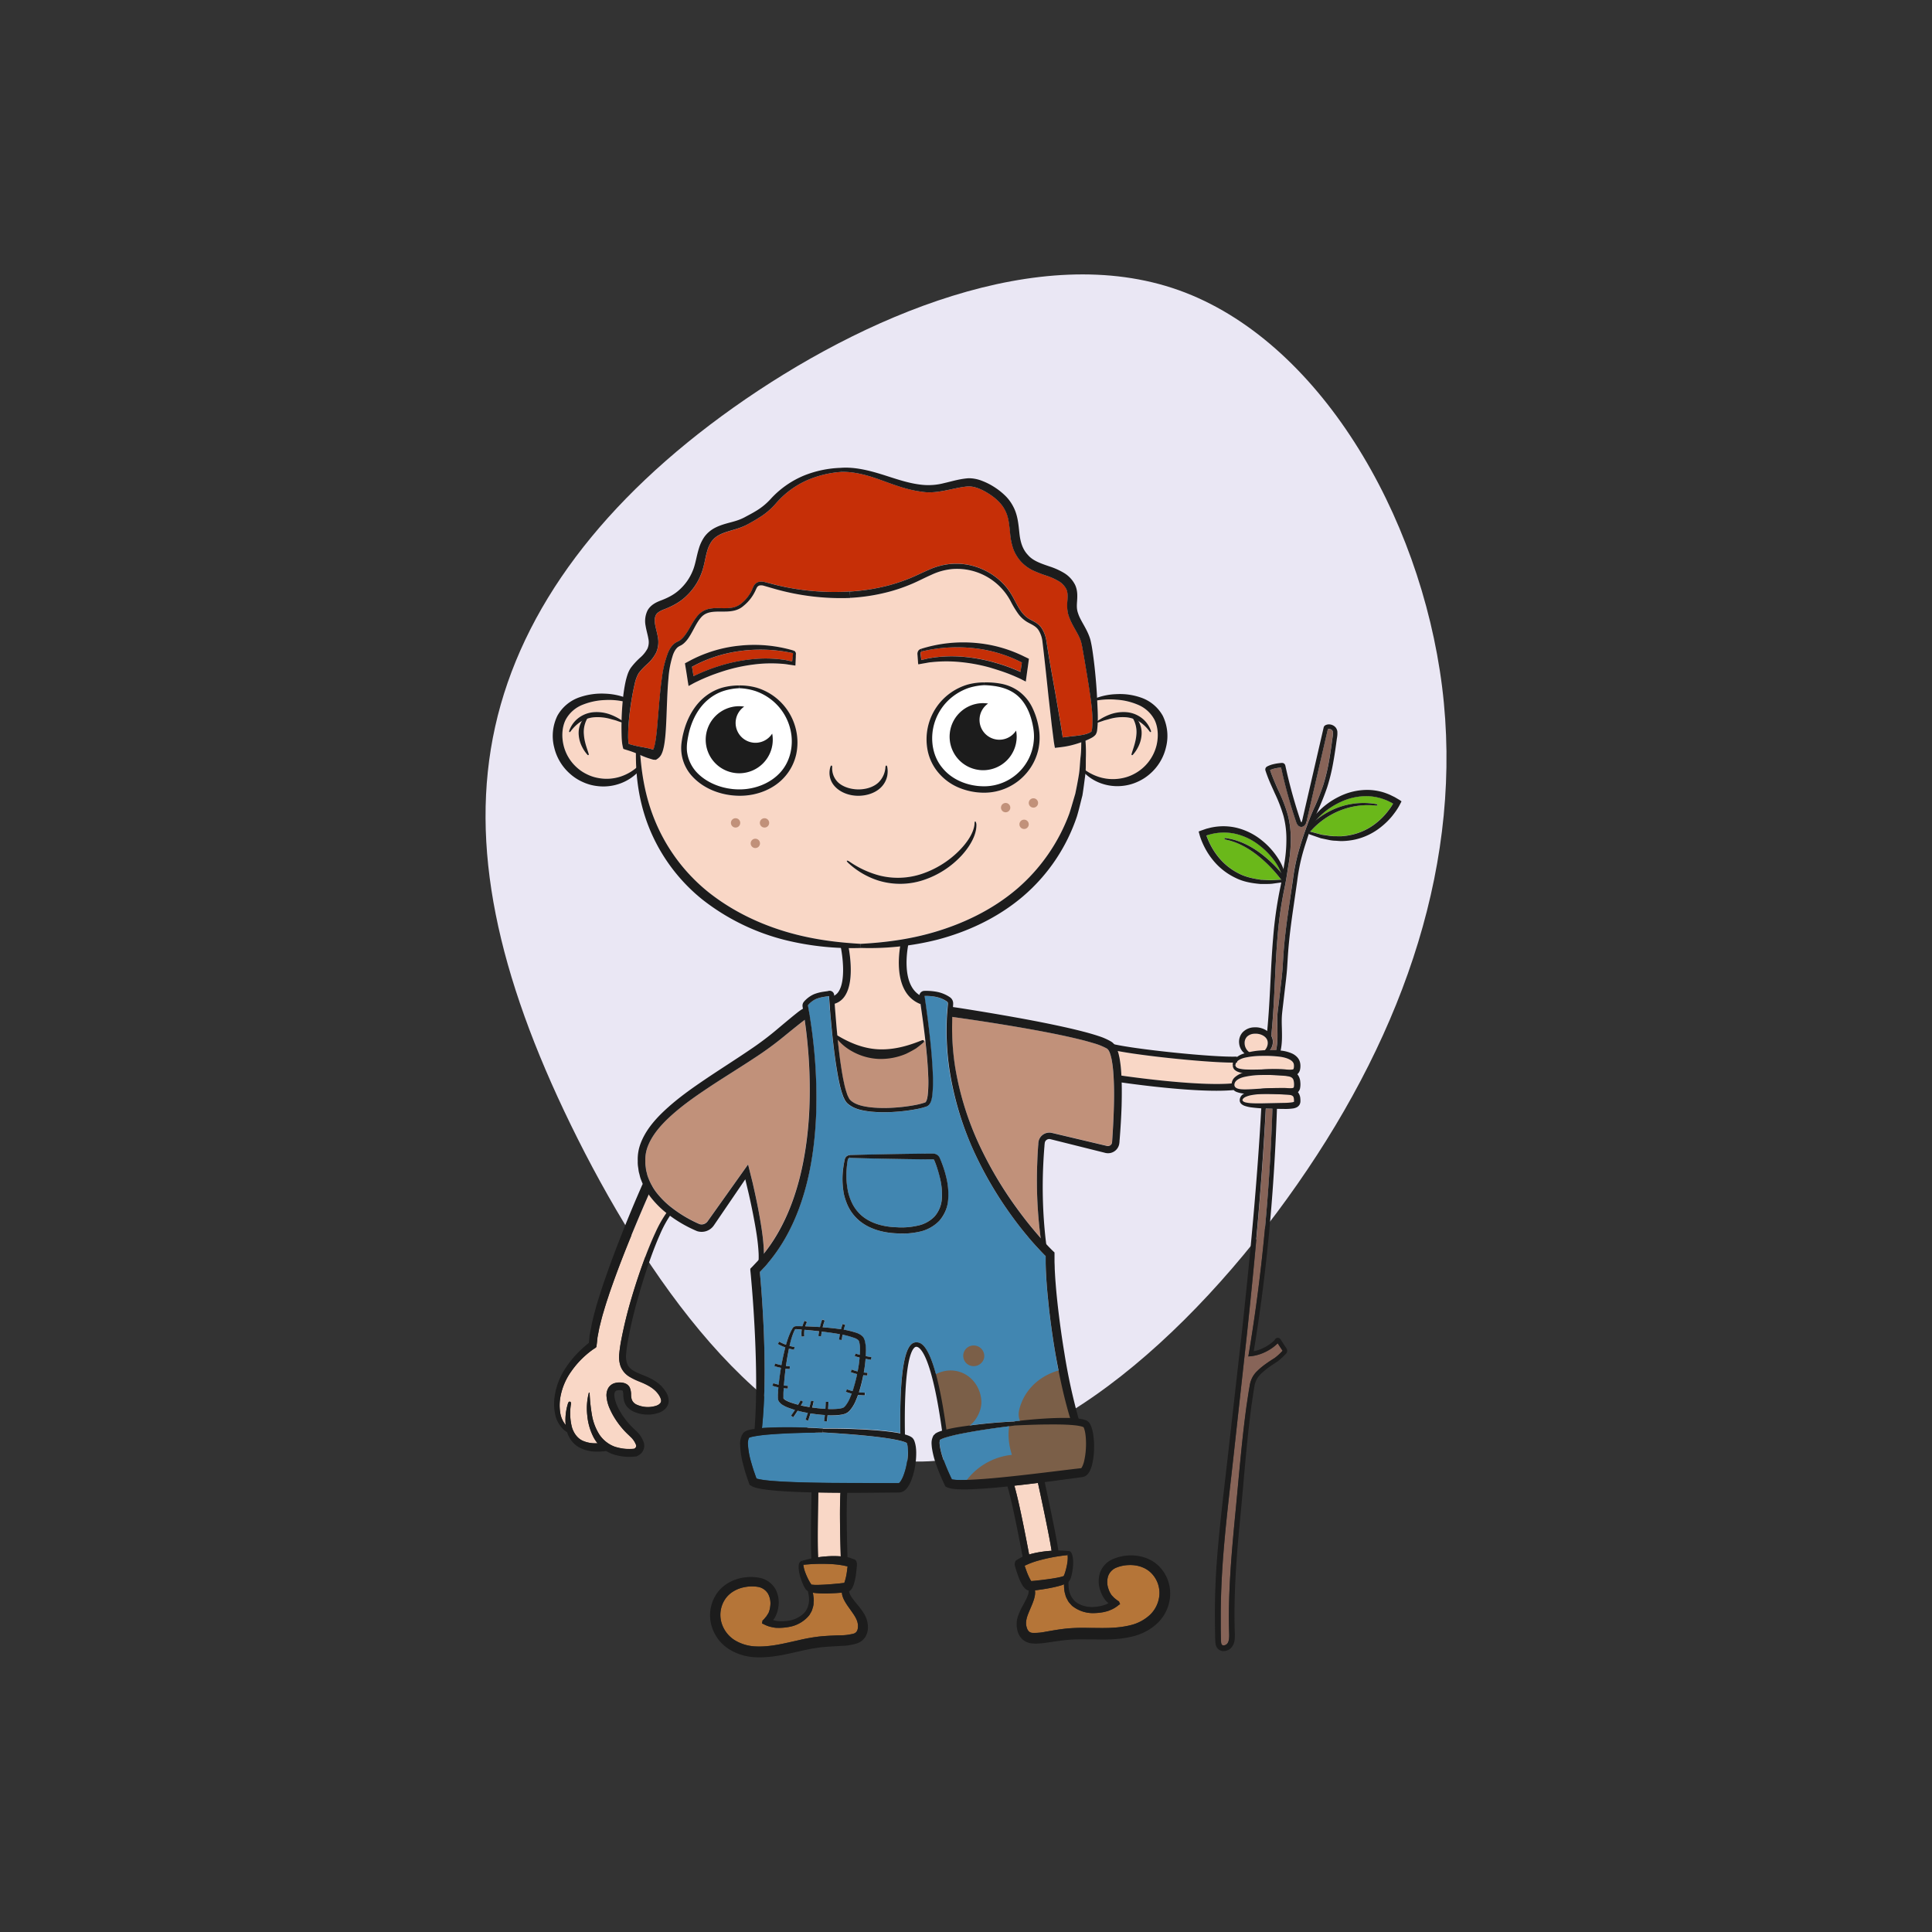 <svg id="Layer_1" data-name="Layer 1" xmlns="http://www.w3.org/2000/svg" viewBox="0 0 1200 1200"><rect x="0" y="0" width="1200" height="1200" fill="#333333" stroke="none"/><defs><style>.cls-3{fill:#876458}.cls-4{fill:#f9d7c6}.cls-5{fill:#b57538}.cls-6{fill:#c62f07}.cls-8{fill:#4186b1}.cls-9{fill:#c1917a}.cls-10{fill:#7b5f48}.cls-11,.cls-12{fill:#1c1c1c}.cls-11{fill-rule:evenodd}</style></defs><path d="M895.7 426.51c13.39 107.14-23 213.21-89.93 309.07C739 831.36 641.83 917 557 907c-84.71-9.94-157.15-115.41-202.46-208.33s-63.42-173.44-47-247.28 67.63-141.2 148.08-198.28c80.37-56.92 190.05-103.72 276.56-72.86C818.8 211.18 882.16 319.3 895.7 426.51z" fill="#eae7f4"/><path d="M814.69 516.69l-.65-.17a.13.13 0 00-.08 0 2.91 2.91 0 010-.51.22.22 0 00.14 0c.22 0 .45-.25.76-.59a47.78 47.78 0 0112.27-9.53 46.85 46.85 0 0127.16-5.6c.81.05 1.26.05 1.32-.34s-.42-.48-1.21-.59a45.5 45.5 0 00-28.4 4.47 48 48 0 00-8.27 5.3 36.63 36.63 0 012.75-2.84 46.24 46.24 0 0112.52-8.35 37.27 37.27 0 0116.08-3.5 33.64 33.64 0 018.61 1.34 39.36 39.36 0 014.2 1.55l2 1c.37.17.67.37 1 .56l.36.23c0 .08-.22.39-.81 1.32-.84 1.29-1.74 2.49-2.63 3.7a44.55 44.55 0 01-6.2 6.3 37.21 37.21 0 01-14.6 7.63 38.48 38.48 0 01-7.62 1.26c-1.24.08-2.5 0-3.73 0a21.44 21.44 0 01-3.59-.23l-3.47-.5-1.69-.25-1.62-.42-3.11-.84c-.49-.09-.99-.26-1.49-.4zm-61.19 1.07a40.65 40.65 0 014.43-.62 33 33 0 018.69.56 37.82 37.82 0 0115 6.84 46.17 46.17 0 0110.51 10.85 31.15 31.15 0 013.28 5.88c.09.26.2.51.28.73a81.88 81.88 0 00-8.49-8.6c-5.69-5-14.71-11.24-25.31-12.78-.76-.12-1.2-.2-1.32.22s.37.53 1.15.73c8 1.74 16.09 6.31 23.91 13.57a86 86 0 0110.09 11.18l-5.55.33c-2.19.09-4.48-.19-6.87-.25-4.65-.7-9.72-1.62-14.37-4.2a37.8 37.8 0 01-12.65-10.6 41.41 41.41 0 01-4.7-7.48 43.33 43.33 0 01-1.8-4.15l-.36-1.06.81-.31c.34-.11.73-.2 1.09-.28.68-.2 1.45-.42 2.18-.56z" fill="#6ab81a"/><path class="cls-3" d="M811.83 508.7l1.73-7.51 3.48-15 6.92-30 .76-3.33a2.61 2.61 0 01.5-.09 2.73 2.73 0 011.24.23 2.15 2.15 0 011.43 1.76 16.72 16.72 0 01-.28 3.45c-.68 5.1-1.38 10.15-2.3 15.16a121.91 121.91 0 01-3.62 14.77c-1.54 4.8-3.61 9.45-5.66 14.16-1.32 2.94-2.58 6-3.73 9.05l-1-.39c0-.09.06-.2.09-.28.18-.8.3-1.33.44-1.98z"/><path class="cls-3" d="M793.36 631c-.14 2.64-.09 5.24 0 7.82.11 4.63.22 9.25-.81 13.51-1.27-.06-2.53-.08-3.73-.06a4.5 4.5 0 00.39-.5 8.14 8.14 0 001.32-6.22 8.05 8.05 0 00-.9-2.36c2.1-20.15 2.16-40.39 3.81-60.4a245.15 245.15 0 014.23-30.32c.48-2.13.87-4.29 1.24-6.45.5-2.91 1-5.86 1.4-8.8a89.72 89.72 0 001.43-15.5 60 60 0 00-1.82-15.58 98.49 98.49 0 00-5.58-14.58c-1-2.35-2.1-4.68-3.08-7-.51-1.17-1-2.35-1.41-3.53l-.64-1.76-.31-.9v-.06l.51-.22a11.87 11.87 0 011.65-.56 24.49 24.49 0 013.59-.67l1.09-.14.09.42.87 3.75q3.48 15.06 8.43 29.74a5.39 5.39 0 001.35 2.24 2.74 2.74 0 003.52.13 4.42 4.42 0 001.29-2.07l1 .39q-1 2.7-1.93 5.38c-1.68 4.85-3.28 9.78-4.54 14.83a119.72 119.72 0 00-2.89 15.27l-2.17 15.2c-1.49 10.15-2.86 20.41-3.59 30.67l-.48 7.73c-.14 2.5-.42 5.05-.7 7.57l-1.79 15.28c-.31 2.58-.68 5.08-.84 7.75z"/><path class="cls-4" d="M777.69 685.28a22.88 22.88 0 01-3.93-.47 6.24 6.24 0 01-1.48-.59 1.25 1.25 0 01-.56-.9c.08-.79.81-1.49 1.93-2a15.56 15.56 0 013.73-1.12 50.85 50.85 0 018.88-.76h1.21c2.94 0 6 .14 9.17.31 1.14 0 2.27.14 3.47.14a.46.46 0 01.2 0 7.31 7.31 0 011.48.31c1.4.5 1.68.81 1.91 2.46a9.8 9.8 0 010 1.21 2.81 2.81 0 010 .36 2.74 2.74 0 01-1.12.39 34.36 34.36 0 01-5.22.4c-3.61.05-7.12.14-10.42.19s-6.42.21-9.25.07zm-4.35-8.63c-3.28 0-6.61-.39-6.64-2.89s2.86-4.06 6-4.85a51.73 51.73 0 0110.65-1.2c2.1-.06 4.29-.06 6.56 0h.76c2 .08 4 .19 6.05.39.7 0 1.4.08 2.1.14h.17a13.22 13.22 0 012.35.59c1.6.62 2.13 1.51 2.36 3.56a9.31 9.31 0 01-.06 2.69c-.22.56-.08.45-.84.73a11.37 11.37 0 01-2.3.19c-1.26-.14-2.44-.14-3.61-.16h-6.06c-2.24 0-4.4.09-6.5.2-3.95.24-7.65.58-10.99.61zm11.5-12.47c-3.79.08-7.38.19-10.66.08a21.15 21.15 0 01-4.51-.59c-1.37-.39-2.18-1-2.27-2a3.41 3.41 0 01.56-1.71h.37v-.45a9.48 9.48 0 014.9-2.5 49.57 49.57 0 0110.35-1.15 76.61 76.61 0 0111.63.56c3.78.51 8.21 1.94 8.52 4.85a7 7 0 01-.11 2.39c-.23.56-.09.44-.79.7a15.25 15.25 0 01-3 .11 31.37 31.37 0 00-4.09-.37c-3 0-5.91 0-8.74.06-.79-.01-1.49-.01-2.16.02zm2.38-17.83a6.2 6.2 0 01-1.6 6c-.76 0-1.51 0-2.24.11a56.86 56.86 0 00-7.43 1 6.79 6.79 0 01-2.89-5.55 5.59 5.59 0 011.55-4.09 7.05 7.05 0 014.54-1.77c3.72-.27 7.28 1.55 8.07 4.3z"/><path class="cls-4" d="M694.25 652.8c17 3.19 55.86 7.14 71.3 7.14h.34a4.87 4.87 0 00-.17 1.69 3.72 3.72 0 00.95 2.66 6.86 6.86 0 002.27 1.46 16.66 16.66 0 002.72.75 12.63 12.63 0 00-4.48 2.5 6.13 6.13 0 00-2.16 4c-20.52 1.71-59.53-3.59-68.47-4.88 0-.47-.06-.92-.09-1.37a76.62 76.62 0 00-1.17-9.92l-.23-1a24.43 24.43 0 00-.81-3.03z"/><path class="cls-3" d="M758.52 1020.44c-.17-1.09-.12-2.72-.17-4.15l-.09-4.4v-8.77c0-11.72.56-23.43 1.4-35.12 1.77-23.37 4.74-46.72 7.26-70.13l7.71-70.12c4.87-46.28 9.25-92.66 11.63-139.16h.73c1.12 0 2.24.08 3.39.11-1.74 50.93-6.28 101.8-14.69 152l-.31 1.77 1.77-.14a25.06 25.06 0 008.91-2.69 25.71 25.71 0 007.6-5.33l.61.9 2.42 3.7-.16.17-1.53 1.65a36.84 36.84 0 01-3.22 2.74c-2.27 1.49-5 3.14-7.32 5a43.44 43.44 0 00-3.42 3 15.25 15.25 0 00-4.62 8.32l-.76 4.4-1.34 8.81c-3.22 23.37-5 46.83-7.28 70.23s-4.26 47-3.59 70.63c.14 2.89.08 5.78-1.23 7.15a3 3 0 01-2.47 1c-.67-.17-1.01-.45-1.23-1.57z"/><path class="cls-4" d="M354 870.6c-.84-.19-1.15.84-1.29 1.32a34.63 34.63 0 00-1.37 13.15 16 16 0 01-3.39-7.54 29.9 29.9 0 01.06-9.62 38.93 38.93 0 016.78-16.11 55.54 55.54 0 019-10.09 51.8 51.8 0 013.54-2.86c.36-.28.7-.51 1-.73l1.77-1.12.37-.48.47-3.81c0-.34.09-.67.12-1a9.81 9.81 0 01.19-1.63l1-5.24.56-2.27c.68-2.69 1.29-5.21 2.08-7.73.92-3.14 1.87-6.25 2.91-9.28.81-2.58 1.71-5.07 2.55-7.48l.39-1.1c3.84-10.76 7.46-19.84 10.8-28.08 5.46-13.3 9.28-22.07 11.46-26.9.34.45.62.9.93 1.32a59.77 59.77 0 008.24 8.66c.59.5 1.2 1 1.79 1.46a74 74 0 00-6.84 12.16c-2 4.32-3.84 8.72-5.57 13.18-3.4 8.85-6.42 17.85-9.14 27a273.09 273.09 0 00-6.76 27.75c-.39 2.38-.75 4.76-1 7.23a17.61 17.61 0 00.81 7.93 13.09 13.09 0 005.33 6.39 43.39 43.39 0 006.73 3.25c4.34 1.77 8.24 3.76 10.84 7 1.32 1.6 2.33 3.5 2.27 4.79s-1 2.24-2.8 3a16.93 16.93 0 01-12-.42c-1.82-.84-3.05-1.93-3.47-3.47a10.59 10.59 0 01-.4-2.89 11.29 11.29 0 00-.84-4.46 5.17 5.17 0 00-2.24-2.27 7.63 7.63 0 00-2.49-.75 11.4 11.4 0 00-4.54.28 6.74 6.74 0 00-4.15 3.27 9.24 9.24 0 00-1 4.69 23.12 23.12 0 001.93 7.7 46 46 0 003.53 6.62 54.48 54.48 0 004.46 5.94c.81 1 1.65 1.85 2.55 2.75s1.76 1.68 2.52 2.44a12.89 12.89 0 013.28 4.76 1.9 1.9 0 010 1.57 2.46 2.46 0 01-1 1 28.46 28.46 0 01-12.19-1.26 17.45 17.45 0 01-4.76-2.58 20.07 20.07 0 01-4.8-5 33.16 33.16 0 01-4.59-12.25 106.66 106.66 0 01-1.42-13.79l-.39-.06a38.25 38.25 0 00-1.07 14.06 37 37 0 004.09 13.93 21.53 21.53 0 002.39 3.51h-.71a19.21 19.21 0 01-8.6-1.59c-3.08-1.38-5.58-4.57-6.73-8.55a35.46 35.46 0 01-.59-14c.06-.44.23-1.5-.6-1.7z"/><path class="cls-5" d="M644.08 987.65c1.15-.17 2.3-.34 3.39-.48 2.21-.36 4.32-.73 6.31-1.15s3.84-.87 5.57-1.4c.56-.19 1.07-.39 1.6-.59a9.19 9.19 0 000 1.66 11.57 11.57 0 01.11 1.17 12.4 12.4 0 00.37 2.5c.11.36.22.73.31 1.12a9.23 9.23 0 00.89 2.38c.14.25.28.53.42.81a8.51 8.51 0 001.57 2.27l1.26 1.41c.31.25.65.5 1 .72l.47.34a20.45 20.45 0 0012.42 3.5 32.9 32.9 0 005.24-.53 13.4 13.4 0 001.63-.36l.7-.17a11 11 0 002-.7l.37-.17a17.22 17.22 0 004.73-2.77c.23-.17.4-.31.54-.4l.75-.5-.39-.81a2.5 2.5 0 00-.14-.34l-.11-.45-.39-.25a12.21 12.21 0 01-1.77-1.29l-.78-.62a6.75 6.75 0 01-.65-.67l-.73-.73a4 4 0 01-.5-.64 13.26 13.26 0 01-1.82-3.76 12.21 12.21 0 01-.14-7.82 8.92 8.92 0 014.85-5.16 22.22 22.22 0 017.9-1.68c5.69-.25 10.85 1.66 14.15 5.1a17.55 17.55 0 014.94 13.23 19.17 19.17 0 01-5.64 12.36 26.9 26.9 0 01-11.88 6.53c-7.74 2.05-15.64 1.94-23.26 1.83-1.29 0-2.55-.06-3.82-.06a108.11 108.11 0 00-12.95.39c-4.2.42-8.12 1.12-11.6 1.74l-1.32.2a33.73 33.73 0 01-8.1.78 3.77 3.77 0 01-2.43-.84 5.52 5.52 0 01-1.38-2.49c-1.23-3.59.37-7.38 1.77-10.68l.59-1.4c1.82-4.15 2.91-7.26 2.83-9.87a8 8 0 00-.11-1.12zm-4.08-6.48a38.17 38.17 0 01-2.38-5.32l-1-2.83-.12-.37a.1.1 0 000-.06s.14-.11.22-.17l.14-.08a2.92 2.92 0 00.34-.17c.84-.34 1.65-.76 2.52-1.07a44.86 44.86 0 015.13-1.73 109.15 109.15 0 0118.3-3.45v.17a6.27 6.27 0 01.11 1.34 21 21 0 01-.25 3.39c-.19 1.24-.48 2.58-.84 4-.2.73-.42 1.49-.67 2.24-.11.4-.25.76-.39 1.13a4.3 4.3 0 01-.37.75.28.28 0 01-.2.11s-.14.06-.47.14a17.36 17.36 0 01-2 .54c-1.54.33-3.31.64-5.21.92s-4 .56-6.12.81c-1.06.12-2.15.23-3.27.37l-2.89.25s.08.09-.11-.17a5.18 5.18 0 01-.47-.74z"/><path class="cls-4" d="M644.67 921.05c1.82 8.24 7.17 33.19 8.49 42.16a68.93 68.93 0 00-9.61 1.23c-1.43.31-2.86.65-4.35 1.07-1.6-8.52-6.16-32.4-9.19-42.75 4.99-.53 9.86-1.12 14.66-1.71z"/><path class="cls-5" d="M499.15 973.35A12.77 12.77 0 01499 972s-.06-.06-.09-.06a108.52 108.52 0 0118.89-.36 52.66 52.66 0 015.36.67c.92.14 1.79.37 2.72.56.3.06.3.06.33.09h.09l.16.08v.08c0 .02 0-.19-.09.54-.14 1-.25 2-.39 3a36 36 0 01-1.26 5.66 7.28 7.28 0 01-.28.78.56.56 0 00-.06.14l-2.88.34c-1.13.08-2.22.2-3.28.31-2.16.17-4.24.34-6.14.45s-3.73.17-5.27.17c-.79 0-1.51-.06-2.08-.14-.36 0-.47-.06-.5 0a.29.29 0 01-.22-.09 2.65 2.65 0 01-.51-.64c-.19-.34-.42-.7-.62-1-.39-.7-.78-1.37-1.12-2.07-.64-1.35-1.2-2.61-1.62-3.79a17 17 0 01-.99-3.37zm-16.77 37.73h.73a8.6 8.6 0 001.6 0 33.59 33.59 0 005.33-.56 20.75 20.75 0 0011.43-6l.37-.4a12.28 12.28 0 00.89-1.06l.82-1.4a8.35 8.35 0 001.09-2.64c.08-.28.17-.59.28-.89a8.64 8.64 0 00.36-2.53c0-.36.06-.75.12-1.2a19.42 19.42 0 00-.17-2.47c-.06-.39-.11-.76-.14-1.2-.09-.59-.2-1.1-.31-1.57.53.11 1.09.19 1.65.25 1.8.17 3.7.22 5.75.25s4.17-.08 6.39-.2c1.12 0 2.27-.14 3.42-.22l.89-.08a5.68 5.68 0 00.15 1.17c.56 2.92 2.74 6.11 4.93 9.11l.87 1.26c2.07 2.92 4.43 6.25 4 10.07a4.91 4.91 0 01-.81 2.63 3.6 3.6 0 01-2.18 1.32 34.69 34.69 0 01-8.1 1l-1.35.06c-3.7.14-7.54.28-11.63.7a112.25 112.25 0 00-12.75 2.27l-3.73.84c-7.43 1.68-15.19 3.42-23.15 3a27.2 27.2 0 01-13-4 19.28 19.28 0 01-8.07-11 17.6 17.6 0 012.13-14c2.55-4.06 7.23-7 12.84-7.9a22.44 22.44 0 018.1 0 9.07 9.07 0 015.86 4.1 12.43 12.43 0 011.45 7.73 14.51 14.51 0 01-1.06 4.18 4.6 4.6 0 01-.34.62l-.53.81c-.17.25-.31.53-.45.73s-.47.56-.73.84a11.9 11.9 0 01-1.43 1.62l-.36.26v.44a3 3 0 01-.08.45l-.2.87.81.34c.17.08.37.17.62.31a18 18 0 005.18 1.73l.37.09a12.46 12.46 0 002.14.27z"/><path class="cls-4" d="M522.21 966.68c-1.46-.11-2.86-.14-4.23-.16a64.39 64.39 0 00-9.84.75c-.5-8.69-.05-32.06.11-40.39 3 .06 6 .09 9.09.12h4.7c-.7 10.73-.04 31.75.17 39.68zm166.41-522.61a34.09 34.09 0 00-4.18 2c-.93.56-1.77 1.13-2.55 1.63.11-4.29-.17-8.44-.34-12.67a3 3 0 00.51-.06 48.08 48.08 0 0111.49-.36 40.21 40.21 0 0113.17 3.08 20.41 20.41 0 0110.48 9.53c2.13 4.43 2.5 10.12 1.26 15.53a25.12 25.12 0 01-3.05 7.57 26.15 26.15 0 01-4.93 6.16 26.75 26.75 0 01-6.23 4.38 27.16 27.16 0 01-6.83 2.44 29.05 29.05 0 01-13.23-.26 30.72 30.72 0 01-9.9-4.57c.14-2.91.09-5.71.2-8.43a88.87 88.87 0 00-.28-9.92 40.62 40.62 0 003.92-1.85 8.2 8.2 0 002.3-1.83 6.47 6.47 0 001.07-2.88c.19-1.6.3-3.17.36-4.71 1-.28 2.1-.67 3.34-1.09s2.71-.76 4.2-1.21a29.88 29.88 0 0110-1 18.23 18.23 0 014.38.93 17.26 17.26 0 012 10c-.39 4.83-2.24 9.09-3.05 12a.54.54 0 00.2.62.5.5 0 00.58-.17 20.82 20.82 0 003.26-4.74 19.9 19.9 0 002.18-7.42 14.76 14.76 0 00-1.4-7.8c-.17-.33-.36-.67-.53-1a13.57 13.57 0 011.51.93 24.74 24.74 0 015.52 5.52c.2.31.48.45.68.39s.25-.42.11-.78a17.16 17.16 0 00-4.68-7.12 18.13 18.13 0 00-10.49-4.49 24.47 24.47 0 00-11.05 1.65zm-337.32 3.09a20.29 20.29 0 0110.76-9.51 41.6 41.6 0 0113.76-2.86 44.94 44.94 0 0111 .82c-.39 3.89-.62 7.82-.7 11.74-.65-.42-1.35-.87-2.1-1.32a35.54 35.54 0 00-4.18-2 24.49 24.49 0 00-11.1-1.74 18.24 18.24 0 00-10.48 4.49 17.37 17.37 0 00-4.68 7.12c-.14.36-.06.7.14.78s.45-.08.67-.39a24.75 24.75 0 015.49-5.52 11.23 11.23 0 011.55-.95 7.92 7.92 0 00-.57 1 15.05 15.05 0 00-1.4 7.8 19.91 19.91 0 002.19 7.42 21.83 21.83 0 003.25 4.74.56.56 0 00.62.17.6.6 0 00.17-.62c-.82-2.88-2.67-7.14-3-12a17.07 17.07 0 012-10 18.39 18.39 0 014.4-.93 29.75 29.75 0 0110 1c1.49.45 2.95.73 4.21 1.21 1 .33 1.93.67 2.8.92v.53c-.05 2.89 0 5.75.09 8.66.08 1.43.19 2.92.39 4.4l.36 1.8.28 1c.17.25.59.25.87.39l2.64.82a43.51 43.51 0 014.26 1.57c0 2.91 0 6 .22 9.19a29.69 29.69 0 01-10.21 5.58 27.94 27.94 0 01-13.67.7 25.08 25.08 0 01-7-2.35A27.33 27.33 0 01350 462.71c-1.25-5.41-.89-11.1 1.3-15.55z"/><path class="cls-6" d="M574.06 409.51l-.86.2-.4.11-.42.11a1.74 1.74 0 01-.08-.36c-.09-.25-.28-1.88-.42-3-.11-.73-.17-.92 0-1.29a1.14 1.14 0 01.73-.67 94.32 94.32 0 0132.85-1.94 85.93 85.93 0 0119.11 4.43 90 90 0 019.56 4.09l.56.29-.09.59-.19 1.38-.37 2.71-.14 1.15s0-.05-.06-.05c-.84-.4-1.71-.73-2.55-1.1-1.71-.7-3.42-1.4-5.13-2-3.39-1.26-6.81-2.27-10.2-3.19a99.53 99.53 0 00-19.82-3.2 82.51 82.51 0 00-18 .87c-1.41.2-2.76.59-4.08.87zm-135.71 7.15a93.68 93.68 0 00-5 2.13c-.85.39-1.69.76-2.53 1.18h-.05c-.26-1.52-.51-3-.76-4.52l-.2-1.29h.05l1.09-.59a84.57 84.57 0 019.51-4.32 85.57 85.57 0 0119.06-4.85 94.91 94.91 0 0132.9 1.26.39.39 0 01.2.48l-.17 1.77c-.09.61-.14 1.2-.2 1.82l-.14.92c-.14.34-3.64-.78-6.25-1a82.38 82.38 0 00-17.86-.25 101.32 101.32 0 00-19.59 3.78c-3.33 1.01-6.72 2.14-10.06 3.48z"/><path class="cls-6" d="M400 464.22a66.49 66.49 0 01-8.18-1.76c-.45-.14-1.13-.34-1.35-.45 0-.05 0-.14-.06-.31a36.61 36.61 0 01-.22-4 83.2 83.2 0 01.28-8.32c.45-5.58 1.21-11.1 2.13-16.51.48-2.72 1-5.38 1.63-8a22.58 22.58 0 012.49-6.72 37.67 37.67 0 015.21-5.55 25.06 25.06 0 005.67-7.29 16.24 16.24 0 001-9.67c-.5-3-1.34-5.49-1.71-7.85a14.5 14.5 0 01-.19-3.22 7 7 0 01.73-2.58c.73-1.35 2.46-2.44 4.73-3.36 4.82-1.77 10.21-4.52 14.16-8.41a37.54 37.54 0 009.14-13.46c2-5.12 2.52-10.2 3.84-14.54a20.93 20.93 0 012.6-5.78 13.94 13.94 0 014.46-3.95c3.61-2 8.15-2.91 12.72-4.48a33.51 33.51 0 006.56-3.06c2-1.09 4-2.21 5.94-3.44a44.86 44.86 0 0010.42-8.92 55.26 55.26 0 0119-14.18 64.84 64.84 0 0121.38-5.3c7.68-.28 15.61 1.8 23.74 4.66s16.65 6.41 26.43 7.65c10.06 1.68 20.18-2.78 29.18-3.34 4.15.06 8.77 2.19 12.81 4.79s7.82 6 9.86 10.23c2.25 4.18 2.56 9.23 3.12 14.8a36.72 36.72 0 001.82 8.75 23.13 23.13 0 004.85 8.1 22.79 22.79 0 007.7 5.66 77.66 77.66 0 008.27 3.2 37.77 37.77 0 017.29 3.27 12.61 12.61 0 014.88 4.91c.92 1.82.92 4.23.73 7.15-.26 2.77-.31 6.78.92 9.95 2.24 6.42 6.31 11.07 7.65 16.08.62 2.53 1.1 5.72 1.63 8.64s1 6 1.54 9c1 6 2 12.11 2.8 18.25s1.4 12.42.76 18.08c-.11.59-.31 1.45-.42 1.4a4.63 4.63 0 01-1.38.87 19.35 19.35 0 01-4 1.2c-2.89.53-5.86.79-8.8 1.15l-3.65.45v-.05l-.11-.56-.17-1.13-.33-2.21-.7-4.4c-1-5.89-2-11.69-3-17.46-2-11.55-4.14-22.76-5.83-34a20.08 20.08 0 00-3.08-8.3 12.3 12.3 0 00-3.33-3.11c-1.24-.81-2.5-1.4-3.68-2.05-4.65-2.38-7.14-7.23-9.64-11.91a52 52 0 00-4.23-7 38.11 38.11 0 00-5.61-5.88 40.9 40.9 0 00-13.76-7.8 40.47 40.47 0 00-15.24-2 42 42 0 00-14.4 3.7c-4.43 1.88-8.52 4-12.64 5.61a109.42 109.42 0 01-12.36 4.12 122 122 0 01-24.1 3.81 153.9 153.9 0 01-46.5-4.23q-3.15-.81-6.34-1.6a7.83 7.83 0 00-3.81-.08 5.06 5.06 0 00-3.11 2.66c-.56 1.15-.9 2.1-1.4 3.05a22.6 22.6 0 01-6.14 7.54 12.38 12.38 0 01-5.77 2.72 33.78 33.78 0 01-6.81.31 31.49 31.49 0 00-7.38.36 13.09 13.09 0 00-6.83 3.79c-3.48 3.92-5.3 8.63-8.19 12.47a14.75 14.75 0 01-2.3 2.58 7.08 7.08 0 01-1.29 1 3 3 0 01-.67.34l-.84.42c-3 1.48-4.43 4.17-5.52 6.61a65.11 65.11 0 00-3.78 15.5c-.76 5.24-1.29 10.54-1.74 15.86s-.9 10.66-1.35 16c-.25 2.66-.56 5.32-1 7.9a26.23 26.23 0 01-.81 3.64 10.9 10.9 0 01-.53 1.43 2.13 2.13 0 00-.62-.22l-1-.28c-1.41-.38-2.79-.68-4.17-.94z"/><path d="M641.81 452.2a31 31 0 01-31.34 36.18c-9.81-.19-19.34-4.26-25.08-11.38-5.94-7-7.4-16.56-5.78-24.77a33 33 0 0112.48-19.85 34.8 34.8 0 019.55-5.1 38.81 38.81 0 019.84-1.73c6.36.25 13.76 1.26 19.68 5.83s9.27 12.33 10.65 20.82zm-10.37 5.35a20.53 20.53 0 00-.37-3.78A12.32 12.32 0 11613.7 437a22.21 22.21 0 00-3.09-.25 20.83 20.83 0 1020.83 20.82zm-140.23-2.91c1.6 8.35-.22 18-6.39 24.92-6 7-15.81 10.81-25.73 10.76s-19.78-3.76-26.15-10.4a23.16 23.16 0 01-6-11.72c-.84-4.26-.06-8.66.92-12.92 2-8.46 6.11-15.94 12-20.79a28.89 28.89 0 019.5-5.33 29.32 29.32 0 0119.9.06 33.84 33.84 0 019.64 5.21 32.87 32.87 0 0112.31 20.21zM480 459.46a20.53 20.53 0 00-.37-3.78 12.33 12.33 0 11-17.4-16.79 21.77 21.77 0 00-3.06-.26A20.82 20.82 0 10480 459.46z" fill="#fff"/><path class="cls-8" d="M674.35 892.33a50 50 0 01.11 7.39 43.54 43.54 0 01-1.15 8 14.73 14.73 0 01-1.29 3.54 4 4 0 01-.39.56c-.14.14-.06.08-.11.11h-.09l-1.12.11c-12.69 1.49-26.65 3.31-41.14 4.85-7.93.87-15.73 1.6-22.62 2-3.45.22-6.67.36-9.53.36-1.43 0-2.78-.06-3.95-.14-.54-.08-1.18-.11-1.57-.22s-.14 0-.23 0v-.06l-.2-.39-.67-1.4-1.26-2.78c-.82-1.85-1.57-3.67-2.27-5.49a50.3 50.3 0 01-3.06-10.51 14 14 0 01-.17-2.36l.09-1c0-.31.19-.47.14-.56-.23-.11 1.71-1 3.16-1.46a90 90 0 019.56-2.35c12.67-2.52 23.85-3.92 33.63-5.16 5.67-.28 11.78-.53 19.09-.64 3.65-.06 7.6-.09 11.89.08 1.54.06 3.11.14 4.7.31.65 0 1.32.08 2 .17a26.43 26.43 0 013.36.53 8.13 8.13 0 011.46.45c.33.14.33.17.45.31a1.53 1.53 0 00.14.39 4.34 4.34 0 01.22.64 9.28 9.28 0 01.39 1.43 26 26 0 01.43 3.29zm-110.49 6.47a22.9 22.9 0 01.11 3.14 40.23 40.23 0 01-.78 7.15 42 42 0 01-2.1 7.56 16.17 16.17 0 01-1.74 3.37 3.93 3.93 0 01-.93 1.06c-.3.2 0 .09-.3.11-12.48-.05-26.38-.11-40.73-.14-9.84-.11-19.51-.28-28.05-.67-4.26-.2-8.27-.45-11.83-.78-1.8-.17-3.45-.4-5-.68-.76-.11-1.43-.28-2.05-.42l-.42-.14h-.2v-.06l-.17-.42-.53-1.43c-.31-1-.65-1.93-1-2.89-.61-1.9-1.2-3.78-1.71-5.63a48.63 48.63 0 01-1.9-10.68 8.24 8.24 0 01.56-4c.06-.31.08-.19.76-.53a22.21 22.21 0 012.24-.56 93.8 93.8 0 019.61-1.21c12.61-1 23.6-1.09 33.33-1.23 6.89.42 14.4.9 23.32 1.71 4.42.39 9.25.87 14.43 1.57 2.58.36 5.27.78 8 1.35a42 42 0 014.09 1 13.29 13.29 0 011.82.68 2.32 2.32 0 01.48.28.18.18 0 01.14.17l.11.33c.06.23.11.39.17.62.13.39.19.86.27 1.37zm-75.65-29.04a5.51 5.51 0 01-1.51-1.17c-.06-.06 0-.09-.06-.12s0-.36 0-.53a9.47 9.47 0 010-1.32c0-.89 0-1.82.05-2.74 0-.54.06-1.1.12-1.63.87.11 1.73.17 2.6.2v-1.68c-.84 0-1.68-.09-2.49-.2.22-3.62.59-7.12 1.06-10.51.81.14 1.66.22 2.5.31l.14-1.68c-.82-.06-1.63-.17-2.44-.28.28-1.83.56-3.59.84-5.33s.67-3.7 1-5.49a23.83 23.83 0 003.19.72l.25-1.65a19.67 19.67 0 01-3.08-.73 44.55 44.55 0 013.28-10 1 1 0 011-.34l2.13.17 1.12.08a16.48 16.48 0 00-.09 4.38l1.69-.17a15 15 0 01.11-4.07c.53.06 1.06.09 1.6.14q3.62.35 7.48.76-.25 1.47-.42 2.94l1.72.18c.11-1 .25-1.93.42-2.91h.25c3.25.39 6.62.81 10.06 1.43l1 .16c-.23 1.15-.39 2.3-.53 3.45l1.68.17c.11-1.12.28-2.22.47-3.31a45.32 45.32 0 017.6 2.1 6.15 6.15 0 011.09.54 2.66 2.66 0 01.87.56 1.54 1.54 0 01.53.59 4.64 4.64 0 01.34 1 21.36 21.36 0 01.42 5.32c0 .79-.06 1.6-.11 2.41-.93-.22-1.85-.47-2.75-.73l-.48 1.6c1 .31 2 .59 3.09.84-.2 2.47-.59 5-1 7.54-.06.37-.14.7-.23 1.07a26.36 26.36 0 01-3.67-1.15l-.61 1.57a25.54 25.54 0 004 1.26c-.65 3-1.4 6.11-2.36 9.14-.14.47-.31.92-.47 1.4a25.46 25.46 0 01-3.54-1.1l-.61 1.57a31.59 31.59 0 003.61 1.15c-.36.93-.73 1.85-1.15 2.78a18.56 18.56 0 01-3 5 4.05 4.05 0 01-.84.75 3.24 3.24 0 00-.36.2l-.59.2a21.69 21.69 0 01-2.83.47 46.55 46.55 0 01-5.91.09c.14-1.46.22-3 .28-4.4l-1.69-.09c0 1.49-.14 2.95-.25 4.4a76 76 0 01-8.18-.87c.33-1.26.64-2.49.92-3.75l-1.67-.45c-.31 1.29-.62 2.58-1 3.87a7.53 7.53 0 01-.87-.14c-1.52-.25-3-.53-4.46-.87l1.26-2.27-1.48-.81c-.48.9-1 1.79-1.49 2.69a47.92 47.92 0 01-5.13-1.6 18.84 18.84 0 01-2.42-1.11z"/><path class="cls-8" d="M655.6 841.29c-1.46-8.44-2.83-17.66-4-27.92-.59-5.13-1.12-10.51-1.54-16.23-.23-2.86-.37-5.8-.51-8.8 0-1.54 0-3.05-.11-4.62v-3.51l-.25-.25-.48-.48-1.57-1.59c-.16-.2-.33-.37-.5-.56-.87-.9-1.71-1.83-2.58-2.75-2-2.24-4.06-4.57-6.08-7q-6.06-7.27-12-15.72a230.67 230.67 0 01-22-38.76 193.41 193.41 0 01-14.55-49.56 167.73 167.73 0 01-1.57-28.64c0-1.57.09-3.14.23-4.74 0-.9.11-1.82.19-2.72.11-1.26.23-2.52.31-3.78 0-.39.06-.51.06-.62a1.49 1.49 0 00-.12-.39 1.25 1.25 0 00-.19-.34 4 4 0 00-.45-.33c-3.81-2.69-8.77-3.48-13.73-3.4v.2l.14 1c.22 1.35.42 2.77.62 4.23.39 3 .81 6.08 1.26 9.42.84 6.64 1.71 14 2.35 22 .34 4 .62 8.05.76 12.28a79.84 79.84 0 01-.39 13 19 19 0 01-.79 3.45 5.91 5.91 0 01-.92 1.85 3.87 3.87 0 01-2 1.37 47.94 47.94 0 01-6.67 1.69 114.83 114.83 0 01-13.52 1.59 88.52 88.52 0 01-14.38-.19c-4.71-.59-9.65-1.35-13.76-4.57a9 9 0 01-2.42-3.08l-.78-1.69-.56-1.65a30.92 30.92 0 01-1-3.31c-.31-1.09-.59-2.18-.79-3.28-1-4.34-1.65-8.6-2.27-12.75-1.2-8.27-2-16-2.72-23.07-.3-3.5-.61-6.84-.89-10s-.39-5.77-.59-8.35c0 0 0-.06-.14 0-.93.2-1.94.28-2.8.45a24.93 24.93 0 00-5.13 1.37 14 14 0 00-4.15 2.92 9.62 9.62 0 00-.79.84.51.51 0 00-.08.28l.45 2.52c.19 1.12.39 2.22.56 3.34 1.06 6.33 1.88 12.58 2.52 18.81a312.08 312.08 0 011.57 42.82c-1.09 27.69-6.42 54.24-18.69 76.15a105.07 105.07 0 01-10.37 15.25c-1 1.18-1.88 2.41-2.95 3.48l-1.54 1.65c-.45.48-1.12 1.18-1.15 1.18l-.15.22a.53.53 0 000 .31 2.23 2.23 0 000 .56l.12 1.09c.11 1.43.25 2.86.36 4.29.95 11.44 1.6 22.48 2 33.16.73 20.54.62 39.72-1.21 57.54 1.4-.11 2.78-.17 4.15-.25 12.92-.53 23.91-.06 33.66.45 6.93-.06 14.52 0 23.52.45 4.51.22 9.36.53 14.69 1.06 2.66.28 5.43.65 8.38 1.15.5.08 1 .17 1.51.28-.48-31.92 1.82-50.42 6.75-55a4.58 4.58 0 013.59-1.34c2.72.25 10.88 1 18.3 54.12 2.75-.7 5.39-1.15 7.94-1.6a325.7 325.7 0 0134.24-3.39c5.66-.7 11.8-1.32 19.17-1.77 3.7-.22 7.68-.42 12.11-.39 1.09 0 2.21 0 3.39.06a328.53 328.53 0 01-9.07-39.49zM541 844.57a80.13 80.13 0 01-3.39-.59c-.17 2.46-.5 4.9-.9 7.4 0 .36-.11.72-.19 1.09a22.62 22.62 0 002.32.17v1.68c-.87 0-1.71-.09-2.58-.17a86.87 86.87 0 01-2.38 9.64c-.11.31-.2.65-.31 1a31.86 31.86 0 003.67.22v1.68a29.76 29.76 0 01-4.23-.28c-.42 1.21-.9 2.44-1.43 3.64a22 22 0 01-3.7 6.09 10.37 10.37 0 01-1.63 1.4c-.33.17-.72.39-1.06.53l-1 .31a23.55 23.55 0 01-3.56.62 53.35 53.35 0 01-6.56 0c-.14 1.29-.28 2.58-.45 3.87l-1.68-.22c.17-1.24.31-2.5.45-3.76a83.07 83.07 0 01-8.94-1c-.45 1.54-1 3.06-1.49 4.54l-1.57-.59c.5-1.4 1-2.8 1.4-4.23l-.47-.08c-2-.37-3.93-.79-5.83-1.29-.87 1.37-1.8 2.75-2.75 4.06l-1.37-1c.84-1.15 1.65-2.35 2.41-3.56a41.84 41.84 0 01-4.43-1.48 22.84 22.84 0 01-2.86-1.4 7.52 7.52 0 01-2.8-2.58 4.32 4.32 0 01-.42-1.24 3.22 3.22 0 01-.06-.89 13.36 13.36 0 010-1.54c0-1 .09-1.94.14-2.89.06-.67.11-1.35.2-2a33.07 33.07 0 01-3.67-1l.53-1.6a33.78 33.78 0 003.31.93c.36-3.62.84-7.12 1.42-10.49a38.82 38.82 0 01-4.06-1l.48-1.62c1.26.39 2.58.73 3.87 1 .3-1.82.67-3.62 1-5.35.45-1.94.87-3.84 1.38-5.69a32.3 32.3 0 01-4.6-2.11l.81-1.48a28.14 28.14 0 004.23 1.93 43.21 43.21 0 014-10.17 2.71 2.71 0 012.58-1.32h2.13c.48 0 .95 0 1.46.05a16.49 16.49 0 011.37-3.47l1.49.78a12.54 12.54 0 00-1.1 2.75h1.27c2.52.08 5.15.22 7.84.42.4-1.6.87-3.2 1.43-4.77l1.57.56a40.31 40.31 0 00-1.26 4.32c3.28.25 6.7.56 10.2 1.07l1.18.16a34.43 34.43 0 011-3.36l1.57.56c-.37 1-.68 2-1 3.08a45.42 45.42 0 018.16 2 8 8 0 011.46.68 4.64 4.64 0 011.51 1 5.09 5.09 0 011.32 1.54 6.31 6.31 0 01.64 1.71 24.18 24.18 0 01.68 6.25c0 1.06 0 2.13-.09 3.2 1.15.22 2.33.44 3.51.61zm47.93-100c-.34 4.74-1.9 9.84-5.46 13.62a24.14 24.14 0 01-12.9 6.95 47.73 47.73 0 01-13.7.93c-8.86-.34-17.83-3-24.14-8.72a27.36 27.36 0 01-6.81-10.06 33.36 33.36 0 01-1.73-5.5 47.85 47.85 0 01-.76-5.43 50.33 50.33 0 01.22-10.32c.2-1.62.45-3.19.76-4.73l.25-1.15a3.3 3.3 0 01.59-1.38 3.18 3.18 0 012.64-1.31c11.71-.34 25.87-.62 41.73-.82l6-.08h3.86a3.85 3.85 0 011.24.14 4.43 4.43 0 012.88 2.47l.34.75.62 1.52c.42 1 .78 2 1.15 3 .72 2 1.34 4.18 1.87 6.34a43.78 43.78 0 011.31 13.8z"/><path class="cls-9" d="M593.26 663a153.87 153.87 0 01-1.9-28c0-1.15 0-2.3.08-3.45l2.36.37c5.69.81 17.57 2.49 34.19 5.27 7.26 1.2 17 2.88 27.72 5.07 4.26.87 9.89 2 15.89 3.56 2.55.61 5.27 1.37 8.21 2.27a39 39 0 017.66 3.14 3.52 3.52 0 011 1.06 17.52 17.52 0 011.91 5.52 73.94 73.94 0 011.15 9.2c.39 5.66.48 11.94.31 19.76-.17 6.56-.51 13.56-1 20.77l-.08.89a8.73 8.73 0 01-.15 1.43A2.52 2.52 0 01690 711a2.81 2.81 0 01-2.94.56l-33.8-8a7.42 7.42 0 00-2-.14 6.71 6.71 0 00-3.7 1.41 6.6 6.6 0 00-2.3 3.3 9.32 9.32 0 00-.37 2.41c0 .28 0 .54-.05.84-.28 3.7-.48 7.6-.62 11.55a275 275 0 002.16 45.91c-1.37-1.54-2.78-3.17-4.15-4.82-4-4.74-7.93-9.81-11.83-15.3a237.58 237.58 0 01-22.08-37.59A187.11 187.11 0 01593.26 663z"/><path class="cls-8" d="M583.87 731.72a41 41 0 011.1 12.53 18.26 18.26 0 01-4.49 11.3 20.5 20.5 0 01-10.84 5.8 45.49 45.49 0 01-12.64.92c-8.39-.22-16.43-2.49-22-7.39a24.15 24.15 0 01-6.31-8.75 35.29 35.29 0 01-1.77-5c-.31-1.71-.75-3.36-.89-5.07a49.85 49.85 0 01-.2-9.81c.08-1.6.28-3.14.5-4.63l.17-1.12a1.79 1.79 0 01.23-.7 1.4 1.4 0 011.15-.64c11.71.33 25.87.61 41.73.81l6 .08h3.86a.65.65 0 01.28.06.81.81 0 01.42.28 1 1 0 01.12.19l.28.68.56 1.43c.36 1 .73 1.93 1 2.91a58.9 58.9 0 011.74 6.12z"/><path class="cls-10" d="M673.47 885.28c-.53-.51-1.07-1-1.61-1.47a5.62 5.62 0 01-1.2.27c-7.84.84-15.33-.72-23.12-.91-6.89-.17-13.69 1.42-20.56 1.78a32.85 32.85 0 00-.53 7.38 42.43 42.43 0 002.06 11.3 40.48 40.48 0 00-30.29 18.9c14.93-1.78 29.92-2.69 44.87-4.26 9.58-1 19-2.73 28.47-4.54a4.58 4.58 0 012.13-2.83c3.87-2.37 3.75-7.63 3.77-11.65v-.13c-1.39-4.59-2.67-9.24-3.99-13.84zm-83.13-34.07a19.72 19.72 0 00-10.08 2.93 5.06 5.06 0 01.31 1.38c.39 6 2.37 11.68 3.27 17.57a4.67 4.67 0 010 .74c.92 3.26 1.81 6.52 2.61 9.81a4.59 4.59 0 01-.82 4 5.32 5.32 0 01.21 1.43 19.13 19.13 0 004.47.53 19.83 19.83 0 0013.61-5.6c3.33-3.33 5.84-8.8 5.63-13.59-.47-10.41-8.44-19.2-19.21-19.2zm14.6-15.49a6.41 6.41 0 100 12.81c3.35 0 6.56-2.94 6.4-6.4a6.51 6.51 0 00-6.4-6.41z"/><path class="cls-10" d="M669.38 881.25c-5.85-6-7.49-19.8-7.61-25.94v-.16c-.44-.9-.89-1.79-1.38-2.67a5 5 0 01-.62-1.83c-12.64 2.8-23.45 11.65-26.7 24.93-2.34 9.52 7.13 15.25 14.28 13.28a10.66 10.66 0 003.42.56h10.14a11.39 11.39 0 009.66-5.87 4.78 4.78 0 01-1.19-2.3z"/><path class="cls-9" d="M487.57 643.24c5.27-4.32 8.86-7.15 11.24-9 .34-.25.64-.5.95-.7.79 5.38 1.4 10.73 1.88 16.06a288.66 288.66 0 01.84 42.24c-1.57 27.24-7.34 52.89-19.2 73.6a102.63 102.63 0 01-8.77 13c-.2-8.46-1.6-16.81-3.14-25.33-.73-4-1.54-8.07-2.52-12.5l-1.4-6.2-2.81-11.24-25 35.12a5.08 5.08 0 01-1.46 1.46 4.72 4.72 0 01-3.7.48 82.49 82.49 0 01-19.34-11.89 57.8 57.8 0 01-7.54-7.87c-.87-1.24-1.85-2.72-2.77-4.32a29.62 29.62 0 01-2.3-5 10.87 10.87 0 01-.56-1.8l-.14-.53a7.44 7.44 0 00-.25-.95c-.11-.51-.25-1-.34-1.46s-.11-1.15-.2-1.74a16.42 16.42 0 01-.22-3.45 24.08 24.08 0 011.68-9.55c2.08-5.19 5.64-10.23 11.21-15.81 9.34-9.11 19.82-16 29-22.12 4.29-2.8 8.41-5.41 12.36-7.93 4.82-3 9.33-5.94 13.48-8.69a198.84 198.84 0 0019.02-13.88z"/><path class="cls-4" d="M568.94 650.36a24.55 24.55 0 005.75-4c-.49-4.41-1-8.63-1.55-12.57a1202 1202 0 00-1.32-9.36c-.05-.31-.08-.59-.14-.9v.06c-15.72-6.25-13.79-27.89-12.52-35.79a189.14 189.14 0 01-24.5.95c-2.38.06-4.88.09-7.46 0 1 5.69 3.17 21.52-2.41 29.79a11.55 11.55 0 01-6.33 4.82c.05 1.12.11 2.27.19 3.48.26 3.08.51 6.39.79 9.89.19 2.11.4 4.3.62 6.52 12.68 11.88 31.45 14.86 48.88 7.11z"/><path class="cls-9" d="M575.63 655.63c-.28-3.18-.6-6.24-.94-9.24a24.55 24.55 0 01-5.75 4c-17.43 7.75-36.2 4.77-48.91-7.05.52 5.19 1.13 10.68 1.93 16.41.59 4.09 1.23 8.32 2.16 12.56a53.47 53.47 0 001.65 6.3l.51 1.52.64 1.4a6.35 6.35 0 001.74 2.27c3.11 2.52 7.82 3.45 12.28 4a85.85 85.85 0 0013.9.19 108.87 108.87 0 0013.2-1.59 42.52 42.52 0 006.22-1.54c1.07-.15 1.6-2.53 1.88-4.49a78.77 78.77 0 00.31-12.56q-.26-6.26-.82-12.18z"/><path class="cls-4" d="M632.73 429.25A27.65 27.65 0 00622 424.7a47.89 47.89 0 00-10.48-.84 38.91 38.91 0 00-10.52 1.32 35.94 35.94 0 00-10.46 5.07 35.36 35.36 0 00-14.43 35.54 30.39 30.39 0 006.31 13.63 33.35 33.35 0 0012.36 9.47 40.53 40.53 0 0015.61 3.45 34.57 34.57 0 0027.89-13 33.72 33.72 0 006.56-13.42 34.75 34.75 0 00.28-14.27 45.85 45.85 0 00-4.21-12.67 27.15 27.15 0 00-8.18-9.73zm-58.19-17.38c1.29-.17 2.58-.51 4-.59a86.48 86.48 0 0117.38-.14 105.07 105.07 0 0119.08 3.53c3.25.95 6.56 2 9.84 3.2 1.65.58 3.27 1.26 4.93 2l2.44 1.06c1.48.68 3.3 1.63 4.93 2.44.06-.48.17-1.34.31-2.24.31-2.38.61-4.74 1-7.09l.45-3.48.17-1.34-1.21-.59-1.9-.9a83.16 83.16 0 00-10.07-4.2 84.79 84.79 0 00-20-4.18 87.73 87.73 0 00-33.76 3.65 3 3 0 00-1.88 1.52 3.72 3.72 0 00-.31 2.24c.09 1.46.2 2.94.31 4.43a7.14 7.14 0 00.2 1.43l1.48-.26c.84-.18 1.74-.36 2.61-.49zM406.93 510c-6.08-14.61-8.29-28.9-9.22-41l.79.34c1.29.53 2.57 1 3.89 1.48l2.38.76 1 .28.93.06c.31 0 .64.14.9-.09l.81-.53a7.27 7.27 0 002.55-3 14.51 14.51 0 00.87-2.38 38.88 38.88 0 00.92-4.37c.42-2.86.65-5.64.84-8.39.34-5.46.51-10.84.7-16.17s.42-10.54.93-15.66a60.3 60.3 0 012.83-14.72c.84-2.21 2.1-4.26 3.73-5.13a5.26 5.26 0 01.84-.45 8.17 8.17 0 00.95-.56 9.89 9.89 0 001.68-1.34 19.07 19.07 0 002.55-3.14c2.89-4.35 4.63-9.08 7.66-12.47 6.19-7.29 18.3 0 26.34-7.21a25.37 25.37 0 004.88-5.16 24.78 24.78 0 001.88-3c.56-1 1-2.15 1.45-3a2.76 2.76 0 011.77-1.51 6.15 6.15 0 012.69.17l6.22 1.82a151.62 151.62 0 0047.37 5.78v-.06a116.35 116.35 0 0024.92-4 104 104 0 0012.78-4.4c4.29-1.76 8.41-4 12.61-5.83a38.1 38.1 0 0113.26-3.67A37.63 37.63 0 01628.07 374a61.38 61.38 0 004.24 7.06 19 19 0 006.44 5.69c2.53 1.32 4.82 2.41 6.23 4.52a16.63 16.63 0 012.52 7.31c1.32 11 2.55 22.56 3.75 34.19q1 8.71 2 17.63c.39 3.14.79 6.28 1.21 9.45.16 1.49.42 2.91.7 4.34l.05.28c0 .09.17 0 .23 0l.56-.05 1.09-.11 2.22-.28a30.58 30.58 0 003-.48c.76-.11 1.51-.28 2.27-.45a63.35 63.35 0 007-2.07 79.28 79.28 0 01-.42 8.83c-.36 3.61-.45 7.4-1.06 11.26s-1.4 7.85-2.25 11.91c-1.23 4-2.32 8.16-3.72 12.34a113.28 113.28 0 01-32.52 46.72c-15.61 13.34-33.83 21.64-50.78 26.65s-33 6.73-46.22 7.46a204 204 0 01-44.87-7.06A142.29 142.29 0 01440 554.11 111.13 111.13 0 01406.93 510zm190.51 21.21c5.69-6.28 9.36-13.39 9-19.39-.17-1-.48-1.66-.73-1.6s-.42.73-.39 1.63c-.51 5.32-4.46 11.54-10.18 17.15a60.2 60.2 0 01-22.65 13.84 46.91 46.91 0 01-26.2 1 60.11 60.11 0 01-18.64-8.63c-.81-.5-1.49-.76-1.65-.53s.22.76 1 1.43a50 50 0 0018.47 10.82 46.16 46.16 0 0028.31-.34 56.06 56.06 0 0023.66-15.41zm-46.33-49.33a15 15 0 000-5.52c-.08-.53-.34-.89-.59-.87s-.48.42-.53.93a14.39 14.39 0 01-4.23 9.5c-2.89 2.83-7.57 4.43-12.56 4.4s-9.7-1.63-12.61-4.34a12.13 12.13 0 01-3.68-9.51c0-.5-.16-.92-.42-1s-.53.28-.67.82a11.87 11.87 0 00-.47 5.49 12 12 0 002.91 6.36c3.36 3.93 9 6.17 14.94 6.14s11.6-2.21 14.91-6.19a13.87 13.87 0 003-6.24zm-56.65-13.42a34.63 34.63 0 00.06-14.44 35.46 35.46 0 00-24.66-26.85 41.62 41.62 0 00-21.22-.05 30 30 0 00-10.48 5.35c-6.59 5.05-11.27 13.09-13.57 22a49.12 49.12 0 00-1.37 6.93 26.63 26.63 0 00.11 7.45 27.05 27.05 0 006.81 13.71c7.23 7.65 18 11.63 28.93 11.74s21.86-4.15 28.64-12.22a31.1 31.1 0 006.75-13.65zm0-62.17a2.11 2.11 0 00-1.57-2.21 86.43 86.43 0 00-33.77-3 83.81 83.81 0 00-20 4.62 81.43 81.43 0 00-10 4.4l-3.69 1.9.67 4.12c.34 2.13.7 4.26 1 6.44.25 1.38.48 2.78.59 3.54 1.6-.9 3.36-1.88 4.85-2.58l2.41-1.15c1.6-.73 3.19-1.46 4.82-2.08 3.22-1.34 6.47-2.43 9.67-3.47a105.58 105.58 0 0118.83-4.12 85.46 85.46 0 0117.24-.42 35.58 35.58 0 013.95.45l2.33.33 1.49.23.72.11c.12-.11.06-.48.09-.67.08-1.6.14-3.17.22-4.68.07-.58.07-1.2.1-1.79z"/><path class="cls-11" d="M519.23 643.31c-.29.27-.24.81.12 1.28a32.22 32.22 0 009.86 8.38 36.94 36.94 0 0016.58 4.75 40.12 40.12 0 0016.92-3.16 68.35 68.35 0 006.25-3.38c1.74-1.29 3.27-2.5 4.54-3.6.45-.38.6-.86.39-1.19a1.08 1.08 0 00-1.27-.24c-6.11 2.43-15.69 6-26.56 5.61s-20-5.1-25.56-8.4a1.08 1.08 0 00-1.27-.05zm278.05-95.64a4.88 4.88 0 00.9-3.66 14.49 14.49 0 00-.72-3.46 31.74 31.74 0 00-3.13-6.6 46.28 46.28 0 00-10.67-12.05 39.61 39.61 0 00-16.26-7.9 35.78 35.78 0 00-9.73-.74 38.08 38.08 0 00-5 .66c-.82.15-1.63.4-2.45.59-.41.12-.83.19-1.22.34l-1.46.5c-.77.27-1.55.53-2.25.81l-.55.21c-.07 0-.23 0-.22.13l.08.29.31 1.14c.22.74.41 1.53.67 2.24l.43 1.21a46.11 46.11 0 002 4.53 45 45 0 005.21 8.1 40.19 40.19 0 0014.15 11.23c5.21 2.63 10.71 3.39 15.67 3.83 2.5-.06 4.92.07 7.2-.18l6.48-.91-.27-1.67-6.33.39c-2.21.09-4.5-.2-6.87-.26-4.67-.7-9.73-1.63-14.4-4.21a38.12 38.12 0 01-12.63-10.58 43.1 43.1 0 01-4.7-7.5c-.67-1.34-1.27-2.74-1.81-4.15l-.37-1.05.82-.28c.36-.14.74-.2 1.1-.31.74-.17 1.47-.4 2.21-.54a33.68 33.68 0 014.43-.61 33 33 0 018.68.54 37.59 37.59 0 0115 6.86 46.25 46.25 0 0110.51 10.82 31.79 31.79 0 013.27 5.9 13 13 0 01.85 2.93 3.38 3.38 0 01-.25 2.36zM814 516.52c-.24-1.44.84-3.46 2-5.16a32.8 32.8 0 014.49-5.07A46.6 46.6 0 01833 498a37.25 37.25 0 0116.1-3.49 32.7 32.7 0 018.59 1.34 40.09 40.09 0 014.2 1.54l2 1a8.78 8.78 0 011 .55l.38.23c-.07.1.32-.51-.82 1.34-.82 1.28-1.72 2.49-2.64 3.68a43 43 0 01-6.18 6.32 37.48 37.48 0 01-14.6 7.63 40.8 40.8 0 01-7.62 1.26c-1.26.08-2.5 0-3.72 0a21.49 21.49 0 01-3.61-.22l-3.46-.5-1.69-.24-1.61-.44-3.14-.83-1.52-.4-.64-.17h-.23l-1.49.43a1.85 1.85 0 00.91 1.11 7.72 7.72 0 00.84.32l1.52.53 3.17 1.1 1.65.56 1.74.37 3.6.75a21.57 21.57 0 003.8.43c1.31.07 2.63.23 4 .21a42.62 42.62 0 008.33-1 39.5 39.5 0 0016.21-8 44.79 44.79 0 006.83-6.8c1-1.28 2-2.6 2.9-4a30.33 30.33 0 001.62-2.77l1.08-2.1a17.77 17.77 0 00-1.92-1.28l-1.71-1a9.12 9.12 0 00-1.11-.6l-2.26-1.11a39.56 39.56 0 00-4.7-1.75 35.34 35.34 0 00-9.66-1.38 39.26 39.26 0 00-17.57 4.27 46.38 46.38 0 00-13 9.5 33.31 33.31 0 00-4.48 5.75 17.06 17.06 0 00-1.49 3.18 6 6 0 00-.29 3.64z"/><path class="cls-12" d="M798.14 545.1a77.21 77.21 0 00-11-11.7c-5.68-5-14.69-11.24-25.29-12.76-.77-.13-1.22-.2-1.31.2s.35.53 1.13.73c8 1.74 16.09 6.31 23.91 13.57A86.06 86.06 0 01796 546.69c.43.59.54.63.67.65h.14l1.77-1.22v-.15c.02-.09.04-.23-.44-.87zm56.24-45.72a45.5 45.5 0 00-28.4 4.45 47.68 47.68 0 00-13.16 9.81c-.5.54-.69.84-.41 1.11l1.43 1.17a.32.32 0 00.23.1c.21 0 .44-.25.74-.57a48.07 48.07 0 0112.28-9.55 46.87 46.87 0 0127.17-5.59c.8.05 1.26.06 1.3-.34s-.4-.49-1.18-.59z"/><path class="cls-12" d="M786.7 644c2.24-20.32 2.32-40.87 4.06-61.4a252.43 252.43 0 014.3-30.61c1.09-5 1.81-10.07 2.58-15.11a88.77 88.77 0 001.36-15.16 56.33 56.33 0 00-1.78-14.89 92.74 92.74 0 00-5.44-14.14c-1-2.33-2.13-4.68-3.14-7.07-.5-1.19-1-2.4-1.45-3.62l-.67-1.84-.31-.94-.16-.46a2.39 2.39 0 01-.14-1.07 2.14 2.14 0 01.65-1.28 3.32 3.32 0 01.72-.46c.32-.16.65-.32 1-.45a15.67 15.67 0 012-.69 30 30 0 014-.76l1-.11.49-.06h.24a2.56 2.56 0 01.45 0 2 2 0 011.38.64 2.45 2.45 0 01.53 1.09l.2.94.85 3.74c2.32 9.94 5.12 19.8 8.38 29.47a3.05 3.05 0 00.56 1.07h-.07c.29-.13.63-1.53.89-2.77l1.73-7.5 3.46-15 6.92-30 .9-3.9a2.18 2.18 0 01.85-1.1 4.63 4.63 0 012-.62 5.5 5.5 0 012.52.42 5.32 5.32 0 012.09 1.54 5 5 0 011 2.44 16.64 16.64 0 01-.27 4.21c-.69 5.09-1.39 10.19-2.33 15.28a118.61 118.61 0 01-3.7 15.12 153 153 0 01-5.76 14.42c-2.1 4.71-4 9.34-5.58 14.23s-3.23 9.68-4.48 14.6a121.16 121.16 0 00-2.81 15l-2.19 15.25c-1.5 10.15-2.85 20.27-3.56 30.47l-.48 7.66c-.16 2.63-.43 5.18-.71 7.74L797 623.6c-.28 2.53-.65 5.13-.8 7.57s-.09 5 0 7.58c.11 5.11.3 10.46-1.29 15.73l-2.68-.83c1.41-4.63 1.29-9.73 1.17-14.83-.06-2.57-.11-5.17 0-7.81s.53-5.17.82-7.74L796 608c.27-2.53.54-5.09.69-7.58l.48-7.71c.72-10.29 2.08-20.53 3.59-30.68l2.24-15.24a123.21 123.21 0 012.86-15.27c1.28-5 2.87-10 4.56-14.83s3.57-9.76 5.65-14.43a152 152 0 005.67-14.16 117.25 117.25 0 003.61-14.76c.92-5 1.62-10.07 2.3-15.16a14.75 14.75 0 00.27-3.44 2.15 2.15 0 00-1.42-1.78 2.42 2.42 0 00-1.23-.21 2.06 2.06 0 00-.57.11s-.26.13-.15.06a.71.71 0 00.28-.35l-.83 3.6-6.92 30-3.46 15-1.73 7.51c-.16.65-.26 1.19-.47 1.93A4.69 4.69 0 01810 513a2.73 2.73 0 01-3.58-.13 5.39 5.39 0 01-1.33-2.23q-5-14.69-8.46-29.75l-.85-3.77-.21-.94c-.08-.32 0 .15.15.22a.85.85 0 00.54.25l-1.67.19a27.3 27.3 0 00-3.58.68 14.57 14.57 0 00-1.65.57c-.26.11-.52.23-.76.36-.5.3.16-.11.11-.41-.06-.59.09.12.18.32l.3.89.64 1.78c.44 1.18.91 2.35 1.4 3.52 1 2.34 2 4.67 3.09 7a95 95 0 015.56 14.58 59.29 59.29 0 011.84 15.6 91.91 91.91 0 01-1.43 15.49c-.8 5.11-1.55 10.24-2.64 15.23a244.35 244.35 0 00-4.22 30.34c-1.68 20.39-1.72 41-3.94 61.49zm-21.14 16c-17.14 0-63.12-4.87-76-8.21l.91-3.53c13.16 3.4 64 8.64 77.73 8l.16 3.64c-.85.1-1.77.1-2.8.1zm-9.98 17.49c-24.61 0-59.84-5.27-61.56-5.53l.63-4.16c.48.08 48.39 7.25 71.23 5.07l.4 4.18c-3.19.3-6.81.44-10.7.44zm30.7 9.51c-2.38 47-6.78 93.91-11.7 140.7l-7.71 70.15c-2.52 23.38-5.49 46.74-7.25 70.12-.85 11.69-1.38 23.39-1.42 35.11v8.79l.08 4.39c.06 1.42 0 3.07.19 4.14s.55 1.42 1.23 1.56a3.18 3.18 0 002.47-1c1.32-1.39 1.37-4.26 1.24-7.15-.67-23.67 1.37-47.23 3.56-70.64 2.34-23.4 4.08-46.86 7.29-70.25l1.32-8.75.76-4.42a16.51 16.51 0 011.66-4.52 15.53 15.53 0 013-3.78 39.2 39.2 0 013.43-3 87.73 87.73 0 017.31-5 33.92 33.92 0 003.21-2.75l1.53-1.51c.38-.4.13-.14.19-.17s.07.16-.06 0l-2.42-3.68-1.19-1.87a.83.83 0 001.28 0c.17-.22.06-.09 0 0l-.2.3a3.92 3.92 0 01-.42.53 29 29 0 01-16.55 8.07l-1.77.15.3-1.78c8.54-50.84 13.07-102.34 14.75-153.86l2.8.08c-1.68 51.65-6.22 103.25-14.79 154.25l-1.47-1.64a22.52 22.52 0 007.86-2.4 23.16 23.16 0 006.73-4.68 1.5 1.5 0 00.26-.33l.41-.58a2 2 0 013.16.31l1.21 1.84 2.42 3.68a2.83 2.83 0 01.48 2 3 3 0 01-.94 1.67l-1.6 1.59a36.44 36.44 0 01-3.48 3c-2.63 1.74-4.94 3.15-7.2 5s-4.42 3.71-5.63 6a13.47 13.47 0 00-1.35 3.72l-.71 4.28-1.28 8.7c-3.08 23.24-4.73 46.73-7 70.14s-4.07 46.84-3.33 70.23a32.29 32.29 0 01-.08 4.68 8.85 8.85 0 01-2.1 5 6.63 6.63 0 01-5.5 2.07 4.85 4.85 0 01-3-1.62 5.86 5.86 0 01-1.25-2.85 44.9 44.9 0 01-.26-4.66l-.09-4.43-.08-8.85c0-11.8.45-23.61 1.37-35.38 1.85-23.53 4.9-46.85 7.48-70.23l7.93-70.1c5.06-46.75 9.6-93.57 12.12-140.5z"/><path class="cls-11" d="M765.71 661.65a3.78 3.78 0 00.95 2.64 6.39 6.39 0 002.28 1.45 21 21 0 005 1.15c3.43.42 7.07.55 10.89.66s7.72.19 11.87.55a30.14 30.14 0 006.9.06 5 5 0 002.34-1.09 4.72 4.72 0 001.44-2.31 10.46 10.46 0 00.23-4.16 7.44 7.44 0 00-1.93-4 10 10 0 00-3.27-2.3 22.74 22.74 0 00-6.72-1.75 68 68 0 00-12.32-.11 44.83 44.83 0 00-11 2 13.53 13.53 0 00-4.63 2.54 5.83 5.83 0 00-2.08 4.66h1.69c.11-2.43 2.75-3.94 5.79-4.68a49 49 0 0110.34-1.13 76.81 76.81 0 0111.65.54c3.79.52 8.2 2 8.52 4.85a7.07 7.07 0 01-.11 2.4c-.24.56-.08.44-.8.69a30.77 30.77 0 01-5.83 0c-4.18-.26-8.35-.23-12.12-.1s-7.39.2-10.66.07a21.07 21.07 0 01-4.5-.58c-1.38-.38-2.19-1-2.28-2z"/><path class="cls-11" d="M766.71 673.76c.09-2.51 2.86-4.07 6-4.83a50.24 50.24 0 0110.64-1.22c3.82-.1 8 0 12.16.18a21.25 21.25 0 015.84.94c1.58.63 2.13 1.52 2.35 3.56a10.32 10.32 0 01-.05 2.71c-.24.56-.09.44-.86.72a31.41 31.41 0 01-6 .15c-4.29-.15-8.52-.1-12.46.12s-7.64.54-11 .55-6.61-.38-6.63-2.88H765a10.22 10.22 0 00.11 1.33 4.43 4.43 0 00.6 1.33 5 5 0 002.26 1.77 16.73 16.73 0 005.24 1.09c3.56.28 7.28.16 11.18.16s7.94.09 12.22.34a30.91 30.91 0 007.07-.13 5.21 5.21 0 002.35-1.16 4.89 4.89 0 001.44-2.42 12.93 12.93 0 00.16-4.07 8.69 8.69 0 00-1.32-4.11 7.28 7.28 0 00-3.57-2.73 23.23 23.23 0 00-7.07-1.08 125 125 0 00-12.52.28 46.47 46.47 0 00-11.24 2 13.84 13.84 0 00-4.75 2.59 5.9 5.9 0 00-2.16 4.77z"/><path class="cls-11" d="M771.7 683.32c.11-.77.84-1.47 1.94-2a15.7 15.7 0 013.73-1.13 53.12 53.12 0 019.07-.76c3.22 0 6.79.07 10.34.19a23.13 23.13 0 015 .58c1.4.51 1.67.83 1.91 2.49 0 .36 0 .84.06 1.19s0 .42 0 .37a2.43 2.43 0 01-1.12.4 35.2 35.2 0 01-5.19.37l-10.44.22c-3.31.08-6.43.15-9.28 0a21 21 0 01-3.93-.48 4.58 4.58 0 01-1.46-.59 1.39 1.39 0 01-.59-.9H770a3.2 3.2 0 001 2.38 6.19 6.19 0 002 1.19 21.05 21.05 0 004.37 1 93.21 93.21 0 009.51.71c3.35.11 6.81.2 10.5.23a34 34 0 005.89-.32 7.62 7.62 0 001.81-.53 4.38 4.38 0 002-1.65 4.64 4.64 0 00.64-2.38 16 16 0 00-.08-1.7 6.93 6.93 0 00-1.37-3.69 6.61 6.61 0 00-3.38-2.13 24.84 24.84 0 00-6-.63c-3.73 0-7.17.06-10.59.27a46.57 46.57 0 00-9.56 1.56 16.66 16.66 0 00-4.18 1.78 4.65 4.65 0 00-2.55 3.88zm5.86-28.95a6.93 6.93 0 01-4.5-6.45 5.56 5.56 0 011.55-4.09 7 7 0 014.52-1.77c3.74-.27 7.29 1.57 8.09 4.28s-.8 5.72-2.89 7.16l.81 1.49a9.06 9.06 0 004-3.21 8.17 8.17 0 001.3-6.24 8.9 8.9 0 00-4.32-5.78 12.81 12.81 0 00-7.27-1.66 10.26 10.26 0 00-7.06 3.12 8.77 8.77 0 00-2.12 6.93 9 9 0 002.75 5.62 8.54 8.54 0 004.68 2.24z"/><path class="cls-12" d="M404.82 736.7l-.17-.42-3.83-1.72c-1.11-.46-1.5.45-2.56 2.87l-.13.31c-1.93 4.43-6 13.67-12.05 29-3.24 8.25-6.76 17.4-10.55 28.45l-.32.92c-.86 2.52-1.74 5.12-2.57 7.82-1 3.07-2 6.27-2.83 9.47-.79 2.63-1.42 5.33-2.08 8.18l-1.5 7.71c-.11.63-.17 1.29-.22 2 0 .33-.05.66-.09 1l-.14 1.76-1.37 1.11c-1 .85-2.25 1.93-3.64 3.25a63.22 63.22 0 00-9.36 11.12 42.55 42.55 0 00-6.93 17.93 31.66 31.66 0 00.29 10.77 18 18 0 005.5 9.93c1.08.92 2.6 1.91 3.62 1.91a1.29 1.29 0 00.35 0l.5-.16.21-.44c.4-.87-.33-1.42-.87-1.83a20.3 20.3 0 01-1.88-1.64 15.18 15.18 0 01-4.2-8.43 29.05 29.05 0 01.05-9.62 39.1 39.1 0 016.77-16.12 55.42 55.42 0 019-10.07c1.2-1.06 2.41-2.05 3.52-2.86.37-.28.71-.52 1-.73l1.72-1.14.37-.45.46-3.83c0-.33.07-.67.1-1 0-.54.1-1.08.2-1.61l1-5.25.57-2.26c.66-2.69 1.29-5.24 2.08-7.74.9-3.15 1.88-6.26 2.9-9.27.83-2.6 1.71-5.09 2.57-7.5l.39-1.09c3.84-10.75 7.45-19.85 10.78-28.08 6.07-14.81 10.12-24 12.07-28.4l.26-.59c1.19-2.69 1.19-2.87 1.01-3.26z"/><path class="cls-12" d="M377.13 896.63c-.08-.54-.56-.75-1.46-.63h-.17a37.38 37.38 0 01-5 .45 19.39 19.39 0 01-8.6-1.58c-3.08-1.37-5.59-4.57-6.72-8.56a35 35 0 01-.6-14c.07-.45.24-1.52-.57-1.71s-1.14.84-1.28 1.3a33.8 33.8 0 00-1.1 15.24 18.65 18.65 0 002.81 7 15.17 15.17 0 005.3 4.86 22.59 22.59 0 0010.75 2.62h.77a37.32 37.32 0 005.13-.36c.88-.1 1.07-.35 1.15-.46l.19-.26z"/><path class="cls-12" d="M366.2 865a107.75 107.75 0 001.42 13.61 33.27 33.27 0 004.6 12.27 19.55 19.55 0 009.55 7.62 29.16 29.16 0 0012.57 1.25l-.6.13a2.77 2.77 0 001.24-1.06 2 2 0 000-1.58 13 13 0 00-3.3-4.78c-.73-.76-1.59-1.51-2.52-2.43s-1.74-1.78-2.54-2.73a51.58 51.58 0 01-4.45-6 44.89 44.89 0 01-3.53-6.61 22.64 22.64 0 01-1.93-7.71 9.22 9.22 0 011-4.67 6.76 6.76 0 014.17-3.28 11.5 11.5 0 014.52-.28 7.1 7.1 0 012.5.75 5.19 5.19 0 012.26 2.28 10.91 10.91 0 01.82 4.44 11.11 11.11 0 00.39 2.9 5.72 5.72 0 003.47 3.46 17 17 0 0012 .43c1.83-.73 2.83-1.78 2.81-3s-1-3.19-2.28-4.8c-2.6-3.27-6.49-5.24-10.83-7a42.17 42.17 0 01-6.73-3.26 13.07 13.07 0 01-5.33-6.4 17.49 17.49 0 01-.82-7.91c.2-2.47.56-4.86 1-7.23a267.29 267.29 0 016.77-27.75c2.71-9.1 5.72-18.11 9.13-27 1.72-4.43 3.54-8.83 5.56-13.16a74.55 74.55 0 017.07-12.5l2.24 1.68a71.83 71.83 0 00-6.57 12.18c-1.9 4.27-3.61 8.65-5.22 13.06-3.21 8.83-6 17.81-8.53 26.87a270.51 270.51 0 00-6.36 27.38c-.36 2.29-.68 4.58-.84 6.83a13.46 13.46 0 00.63 6c1.25 3.59 5.3 5.31 9.71 7.05s9.3 4 12.7 8.21c1.59 2 3.34 4.38 3.39 7.89a7.15 7.15 0 01-2 4.74 10.46 10.46 0 01-3.8 2.49 20 20 0 01-7.92 1.24 21.24 21.24 0 01-7.78-1.7 13 13 0 01-3.64-2.4 9.42 9.42 0 01-2.45-4 15.66 15.66 0 01-.62-4.1 8.22 8.22 0 00-.32-2.5c-.07-.12-.05-.09-.2-.18a2.81 2.81 0 00-.89-.23 7 7 0 00-2.5.14 1.82 1.82 0 00-1.26.94 4.47 4.47 0 00-.37 2.19c.23 3.81 2.36 8.11 4.73 11.81a47 47 0 004.05 5.38c.73.85 1.51 1.65 2.29 2.44s1.68 1.55 2.59 2.48a17.39 17.39 0 014.54 6.87 6.81 6.81 0 01-2.12 7.44 7.92 7.92 0 01-2.29 1.35l-.27.11h-.33A32.12 32.12 0 01380 903a22.39 22.39 0 01-11.21-10 36.76 36.76 0 01-4.03-14 38 38 0 011-14.07z"/><path class="cls-11" d="M534.63 586.24c-12.8-.74-28.29-2.32-44.87-7.06s-34.14-12.65-49.76-25.06A111 111 0 01406.93 510c-6.6-15.84-8.64-31.31-9.44-44.05H395c-.25 13 1 29.09 7.29 45.9a109.74 109.74 0 0034.05 46.93 137 137 0 0052.17 25.3 173.33 173.33 0 0046.17 4.73z"/><path class="cls-11" d="M671.62 459.52c-.06 3.3 0 6.77-.43 10.38s-.45 7.39-1.07 11.25-1.4 7.85-2.25 11.93c-1.23 4-2.33 8.15-3.72 12.33a113.47 113.47 0 01-32.51 46.71c-15.64 13.35-33.84 21.63-50.79 26.68s-33 6.71-46.22 7.44v2.54a171.7 171.7 0 0047.57-5.13c17.65-4.62 36.86-12.95 53.31-27a112.12 112.12 0 0033.4-49.6c1.32-4.42 2.31-8.8 3.4-13 .7-4.28 1.19-8.45 1.74-12.45s.28-7.91.42-11.61a96 96 0 00-.31-10.6zm-276.03 17.06a29.54 29.54 0 01-10.56 5.9 27.93 27.93 0 01-13.67.71 25.56 25.56 0 01-7-2.37 25.87 25.87 0 01-6.33-4.35 26.81 26.81 0 01-8.03-13.75c-1.25-5.4-.89-11.11 1.29-15.56a20.42 20.42 0 0110.78-9.5 41.18 41.18 0 0113.76-2.85 43.77 43.77 0 0112.32 1.08l.77-2.41a40.73 40.73 0 00-13.08-2.63 41.93 41.93 0 00-15.6 2.15 25 25 0 00-14.05 11.59 28.64 28.64 0 00-2 19.52 31.44 31.44 0 0010.05 16.66 30.11 30.11 0 007.83 5 29.1 29.1 0 008.5 2.42 30.6 30.6 0 0015.82-2 29.8 29.8 0 0011-7.83z"/><path class="cls-11" d="M353.69 454.72c.2.07.45-.08.67-.37a25.28 25.28 0 015.5-5.53 18.69 18.69 0 019.16-3.31 29.68 29.68 0 0110 1c1.48.47 2.94.73 4.21 1.21s2.44.84 3.49 1.15c.36.11.67.06.77-.12s0-.45-.36-.67c-.9-.63-2-1.31-3.17-2a34.68 34.68 0 00-4.17-2 24.47 24.47 0 00-11.09-1.72 18 18 0 00-10.48 4.48 17.16 17.16 0 00-4.69 7.12c-.09.36-.03.69.16.76z"/><path class="cls-11" d="M365.49 444.51a.49.49 0 00-.63-.07 10.35 10.35 0 00-4 4.43 14.64 14.64 0 00-1.39 7.79 19.54 19.54 0 002.17 7.42 21.48 21.48 0 003.27 4.75.46.46 0 00.59.15.51.51 0 00.18-.6c-.81-2.88-2.66-7.14-3-12a16.94 16.94 0 012.82-11.28.51.51 0 00-.01-.59zM672 477.48c-.27.26.07 1.11.93 2a28.4 28.4 0 0010.22 6.8 30.12 30.12 0 0015.07 1.72 29.26 29.26 0 008.29-2.39 30 30 0 007.73-4.93 31.28 31.28 0 0010-16.6 28.51 28.51 0 00-2-19.45 24.63 24.63 0 00-13.76-11.41 39.32 39.32 0 00-14.9-2.08 39.92 39.92 0 00-12 2.18c-1.16.42-1.85 1-1.72 1.37s1 .44 2.14.26a48 48 0 0111.48-.36 40.16 40.16 0 0113.17 3.08 20.49 20.49 0 0110.5 9.53c2.13 4.44 2.5 10.12 1.25 15.53a27.48 27.48 0 01-14.22 18.1 26.07 26.07 0 01-6.84 2.44 28.8 28.8 0 01-13.23-.25 30.77 30.77 0 01-10.19-4.8c-.92-.68-1.68-1.03-1.92-.74z"/><path class="cls-11" d="M714.75 454.72c.19-.07.25-.4.13-.77a17.16 17.16 0 00-4.69-7.12 18 18 0 00-10.47-4.48 24.49 24.49 0 00-11.1 1.72 34.68 34.68 0 00-4.17 2c-1.21.73-2.27 1.41-3.17 2-.31.22-.46.49-.36.67s.41.23.77.12c1-.31 2.22-.69 3.49-1.15s2.73-.74 4.21-1.21a29.68 29.68 0 0110-1 18.69 18.69 0 019.16 3.31 25.06 25.06 0 015.5 5.53c.25.3.5.45.7.38z"/><path class="cls-11" d="M703 444.51a.53.53 0 000 .61 16.94 16.94 0 012.82 11.28c-.38 4.84-2.23 9.1-3 12a.51.51 0 00.18.6.46.46 0 00.59-.15 21.48 21.48 0 003.27-4.75 19.54 19.54 0 002.17-7.42 14.64 14.64 0 00-1.39-7.79 10.35 10.35 0 00-4-4.43.49.49 0 00-.64.05zm-243.75-17.06a38 38 0 0110 1.78 34 34 0 019.63 5.2 33.07 33.07 0 0112.38 20.21c1.59 8.37-.24 18-6.39 24.91s-15.87 10.82-25.79 10.77-19.77-3.75-26.15-10.4a23.15 23.15 0 01-6-11.7c-.82-4.26 0-8.67.93-12.94 2-8.45 6.12-15.94 12-20.78a28.66 28.66 0 019.49-5.32 37.37 37.37 0 0110-1.73v-1.69a38.27 38.27 0 00-10.61 1.32 30.79 30.79 0 00-10.5 5.36c-6.57 5.06-11.26 13.09-13.57 22a50.74 50.74 0 00-1.36 6.9 25.85 25.85 0 006.93 21.16c7.24 7.68 18 11.65 28.92 11.77s21.87-4.16 28.66-12.25a31.34 31.34 0 006.75-13.61 35 35 0 000-14.42 35.55 35.55 0 00-24.66-26.87 38.31 38.31 0 00-10.61-1.38zm152.23-1.9c6.35.26 13.76 1.25 19.67 5.84s9.29 12.33 10.65 20.82a31 31 0 01-31.32 36.17c-9.82-.19-19.36-4.24-25.1-11.36-5.93-7-7.41-16.56-5.77-24.79a32.94 32.94 0 0112.48-19.85 34.62 34.62 0 019.55-5.09 38.25 38.25 0 019.84-1.74v-1.69A38.53 38.53 0 00601 425.2a36.13 36.13 0 00-10.46 5.05 35.35 35.35 0 00-14.21 21.29 35.76 35.76 0 00-.22 14.26 30.64 30.64 0 006.32 13.62 33.37 33.37 0 0012.36 9.48 40.85 40.85 0 0015.6 3.45 34.49 34.49 0 0027.88-13 33.81 33.81 0 006.58-13.45 34.86 34.86 0 00.26-14.26 46.24 46.24 0 00-4.18-12.67 27.35 27.35 0 00-8.2-9.67 27.69 27.69 0 00-10.73-4.59 49.19 49.19 0 00-10.48-.85z"/><path class="cls-11" d="M469.22 461.36a12.33 12.33 0 01-7-22.47 22.17 22.17 0 00-3.07-.25 20.82 20.82 0 1020.82 20.82 21.43 21.43 0 00-.36-3.78 12.32 12.32 0 01-10.39 5.68zm151.49-1.9a12.33 12.33 0 01-7-22.47 22 22 0 00-3.06-.25 20.82 20.82 0 1020.82 20.82 21.43 21.43 0 00-.36-3.78 12.32 12.32 0 01-10.4 5.68zM516.5 475.48c-.26-.06-.54.26-.7.79a12.45 12.45 0 00-.47 5.52 12.24 12.24 0 002.92 6.35c3.36 3.91 9 6.16 14.93 6.14s11.63-2.22 14.91-6.19a13.87 13.87 0 003-6.24 15.08 15.08 0 000-5.5c-.1-.54-.33-.89-.59-.87s-.48.4-.53.91a14.54 14.54 0 01-4.23 9.52c-2.89 2.81-7.58 4.42-12.57 4.4s-9.7-1.64-12.62-4.36a12.12 12.12 0 01-3.66-9.5c.03-.51-.14-.91-.39-.97zm89.2 34.71c-.26.06-.41.73-.4 1.63-.48 5.34-4.44 11.56-10.17 17.16a59.48 59.48 0 01-22.64 13.83 46.83 46.83 0 01-26.2 1 59.73 59.73 0 01-18.65-8.63c-.8-.52-1.47-.74-1.63-.54s.21.78.94 1.43a49.46 49.46 0 0018.48 10.82 46 46 0 0028.29-.32 56.32 56.32 0 0023.72-15.39c5.69-6.28 9.36-13.41 9-19.41-.18-1-.5-1.64-.74-1.58zM492.84 404.06a86.29 86.29 0 00-33.78-3 82.54 82.54 0 00-20 4.6 80.51 80.51 0 00-10 4.4l-3.63 1.94c.22 1.37.44 2.74.67 4.12.34 2.13.7 4.28 1 6.44l.58 3.53c1.61-.87 3.36-1.87 4.84-2.57l2.4-1.15c1.61-.73 3.22-1.44 4.84-2.08 3.22-1.34 6.48-2.44 9.68-3.48a105.22 105.22 0 0118.83-4.1 84.61 84.61 0 0117.23-.43 35.67 35.67 0 013.94.45l2.33.34 1.48.22.73.11c.13-.09.06-.46.1-.67.07-1.59.14-3.15.21-4.67 0-.61 0-1.2.07-1.79a2.12 2.12 0 00-1.57-2.22l-.45 1.63c.17.09.25.19.2.46-.06.59-.12 1.18-.19 1.78s-.12 1.21-.19 1.83l-.12.9c-.16.34-3.66-.78-6.26-1a80.7 80.7 0 00-17.87-.28 100.67 100.67 0 00-19.57 3.78c-3.32 1-6.69 2.12-10 3.47a94.91 94.91 0 00-5 2.13c-.84.39-1.68.76-2.51 1.18h-.07c-.25-1.51-.5-3-.74-4.51l-.22-1.3 1.11-.57a81.94 81.94 0 019.49-4.32 85 85 0 0119.05-4.84 94 94 0 0132.92 1.26zm79.76.55a95 95 0 0132.85-1.94 85.22 85.22 0 0128.68 8.54l.56.27-.09.6-.18 1.37-.42 2.75-.15 1.13h-.08c-.85-.4-1.7-.75-2.55-1.12-1.71-.7-3.41-1.38-5.12-2-3.4-1.26-6.83-2.27-10.2-3.19a101.25 101.25 0 00-19.83-3.21 82.86 82.86 0 00-18 .88c-1.4.15-2.73.57-4.05.84l-.87.2-.39.11-.43.12c-.06-.08 0-.25-.08-.38s-.27-1.88-.43-3c-.1-.71-.14-.9 0-1.26a1.24 1.24 0 01.73-.69l-.47-1.62a3 3 0 00-1.89 1.5 3.83 3.83 0 00-.31 2.27c.1 1.44.21 2.92.32 4.43a6 6 0 00.19 1.43l1.48-.27 2.61-.46c1.3-.19 2.59-.53 4-.61a87.24 87.24 0 0117.38-.14 106.82 106.82 0 0119.14 3.51c3.25 1 6.56 2 9.84 3.21 1.65.59 3.29 1.27 4.93 1.95l2.44 1.08c1.49.65 3.3 1.61 4.93 2.43.06-.47.18-1.35.3-2.23q.48-3.58 1-7.12l.46-3.46.18-1.35-1.22-.59-1.88-.9a83.7 83.7 0 00-30.1-8.36 87.11 87.11 0 00-33.75 3.67z"/><path class="cls-11" d="M528.07 371.34a118.75 118.75 0 0024.9-4 105.37 105.37 0 0012.79-4.42c4.28-1.76 8.4-4 12.61-5.83a38.65 38.65 0 0113.25-3.66 37.69 37.69 0 0136.44 20.64 60 60 0 004.26 7 18.73 18.73 0 006.44 5.7c2.52 1.32 4.82 2.41 6.21 4.5a16.94 16.94 0 012.53 7.34c1.32 11 2.55 22.54 3.76 34.17q1 8.73 2 17.63l1.2 9.45c.18 1.51.45 2.93.71 4.36l.05.26c0 .09.16 0 .24 0l.55-.06 1.1-.13 2.2-.26c1.8-.24 2.27-.33 3.06-.47s1.52-.3 2.28-.47a62.58 62.58 0 009-2.83 34.46 34.46 0 004.5-2.06 8.38 8.38 0 002.31-1.83 6.34 6.34 0 001-2.9c.79-6.56.28-12.67 0-19s-.79-12.49-1.43-18.64c-.31-3.07-.7-6.13-1.12-9.18s-.83-5.94-1.65-9.3c-1.93-6.74-6.11-11.51-7.65-16.44-.89-2.47-.84-4.56-.61-7.65.19-2.9.4-6.65-1.32-10.15a18.33 18.33 0 00-7.14-7.44 43.05 43.05 0 00-8.47-3.78c-5.52-1.88-10.48-3.53-13.58-7.16-3.43-3.6-4.75-8.24-5.32-13.55s-1-11.34-3.91-16.68a26 26 0 00-5.3-7 42 42 0 00-6.63-5.14 40.51 40.51 0 00-7.39-3.7 22.61 22.61 0 00-8.38-1.62c-5.7.42-10.32 1.94-15.06 3a38.62 38.62 0 01-13.5 1.11c-9-.86-17.5-4.1-25.84-6.66s-16.8-4.54-25-3.9l.15 2.53c7.68-.28 15.62 1.79 23.73 4.66s16.67 6.41 26.45 7.65c10.06 1.68 20.17-2.77 29.16-3.33 4.14 0 8.79 2.16 12.82 4.77s7.82 6 9.85 10.24c2.24 4.19 2.55 9.21 3.13 14.81a38.58 38.58 0 001.81 8.74 24 24 0 0012.55 13.77 79.87 79.87 0 008.28 3.19 38.31 38.31 0 017.29 3.26 12.43 12.43 0 014.87 4.93c.92 1.82.94 4.21.73 7.14-.26 2.77-.3 6.77.92 9.93 2.25 6.42 6.32 11.08 7.65 16.11.63 2.52 1.11 5.72 1.64 8.63s1 6 1.53 9c1 6 2 12.11 2.81 18.25s1.41 12.41.74 18.08c-.11.6-.3 1.47-.39 1.41a5.07 5.07 0 01-1.38.87 18.39 18.39 0 01-4 1.19c-2.88.55-5.87.8-8.81 1.15l-3.62.46s-.09 0 0 0 0 0 0-.05l-.08-.56-.17-1.11-.34-2.21-.71-4.42-3-17.45c-2-11.55-4.15-22.75-5.82-34a20.08 20.08 0 00-3.1-8.27 12.34 12.34 0 00-3.32-3.13c-1.25-.8-2.52-1.4-3.67-2.05-4.66-2.38-7.15-7.21-9.64-11.89a51.71 51.71 0 00-4.26-7 38.54 38.54 0 00-5.58-5.9 41 41 0 00-13.76-7.78 40.2 40.2 0 00-15.25-2 42 42 0 00-14.4 3.68c-4.43 1.88-8.51 4-12.63 5.61a110.37 110.37 0 01-12.4 4.11 123.65 123.65 0 01-24.12 3.82z"/><path class="cls-11" d="M522.2 290.59a66.85 66.85 0 00-22.57 4.68 58.11 58.11 0 00-20.82 14.5 39.67 39.67 0 01-9.65 7.84c-1.83 1.11-3.77 2.14-5.76 3.19a30.53 30.53 0 01-5.87 2.57c-4.11 1.36-8.94 2.09-13.68 4.6a19 19 0 00-6.26 5.37 25.47 25.47 0 00-3.49 7.3c-1.56 5-2.11 9.87-3.88 14a31.93 31.93 0 01-7.87 11.36c-3.45 3.28-7.49 5.34-12.42 7.18-2.5 1-5.73 2.53-7.67 5.87a14.92 14.92 0 00-1.25 9.7c.47 2.94 1.31 5.51 1.69 7.87a10.25 10.25 0 01-.53 6.21 19.44 19.44 0 01-4.38 5.49 44 44 0 00-6 6.5 17.41 17.41 0 00-2.1 4.44 41.25 41.25 0 00-1.17 4.3c-.61 2.84-1.05 5.66-1.39 8.5a170.65 170.65 0 00-1.09 17.12c-.07 2.88 0 5.76.08 8.66q.09 2.16.39 4.41l.35 1.78.28 1c.16.26.59.27.87.41l2.65.81a71.56 71.56 0 017.82 3.06c1.28.56 2.58 1.07 3.89 1.51l2.37.74 1 .29.93.05c.3 0 .64.14.91-.07l.81-.53a7.33 7.33 0 002.54-3 15.31 15.31 0 00.88-2.39 35.11 35.11 0 00.91-4.37c.43-2.85.66-5.62.84-8.36.35-5.49.5-10.87.71-16.19s.43-10.55.92-15.68a60 60 0 012.85-14.71c.83-2.22 2.08-4.26 3.71-5.12a7 7 0 01.84-.45 7.66 7.66 0 001-.56 10.6 10.6 0 001.67-1.35 18.64 18.64 0 002.56-3.14c2.88-4.33 4.61-9.08 7.63-12.48 6.22-7.27 18.31 0 26.37-7.19a26.38 26.38 0 004.87-5.15 25.56 25.56 0 001.86-3c.57-1 1-2.17 1.46-3a2.68 2.68 0 011.77-1.51 5.84 5.84 0 012.71.18l6.2 1.8a150.78 150.78 0 0047.38 5.77l-.23-4a153.9 153.9 0 01-46.5-4.22l-6.34-1.65a8.1 8.1 0 00-3.81-.08 5 5 0 00-3.11 2.67c-.58 1.14-.9 2.1-1.41 3.05a21.66 21.66 0 01-1.67 2.77 23.17 23.17 0 01-4.46 4.77 12.43 12.43 0 01-5.78 2.7 32.41 32.41 0 01-6.81.31 32 32 0 00-7.38.38 13 13 0 00-6.83 3.79c-3.49 3.93-5.31 8.64-8.19 12.48a15.91 15.91 0 01-2.29 2.58 8.8 8.8 0 01-1.29 1 4.07 4.07 0 01-.69.35l-.84.42c-2.95 1.47-4.43 4.17-5.51 6.61a66 66 0 00-3.79 15.5c-.76 5.25-1.28 10.55-1.73 15.87s-.89 10.64-1.35 16c-.26 2.66-.56 5.32-1 7.88a31.12 31.12 0 01-.82 3.65 9.78 9.78 0 01-.57 1.48v-.07c0-.07-.26-.13-.6-.22l-1-.29c-1.34-.36-2.7-.65-4.08-.9a69.67 69.67 0 01-8.2-1.79c-.59-.18-1.65-.48-1.33-.47s0 .14-.06-.29a39.56 39.56 0 01-.25-4c0-2.74.08-5.52.31-8.31.44-5.58 1.18-11.12 2.13-16.53.47-2.71 1-5.38 1.62-8a22.45 22.45 0 012.48-6.74 39.38 39.38 0 015.22-5.55 24.8 24.8 0 005.67-7.29 16.29 16.29 0 001-9.67c-.5-3-1.34-5.5-1.7-7.83a14.06 14.06 0 01-.19-3.24 7 7 0 01.72-2.57c.73-1.36 2.48-2.44 4.74-3.35 4.83-1.8 10.21-4.53 14.14-8.41a37.32 37.32 0 009.14-13.48c2.06-5.13 2.52-10.2 3.85-14.52a19.94 19.94 0 012.62-5.79 13.62 13.62 0 014.44-3.94c3.63-2.05 8.17-2.92 12.73-4.49a35.37 35.37 0 006.57-3c2-1.1 4-2.23 5.92-3.47a44.34 44.34 0 0010.44-8.9 55.13 55.13 0 0119-14.18 65.15 65.15 0 0121.38-5.3z"/><path class="cls-12" d="M559.25 892.06c-.6-33.12 1.66-52.29 6.7-57a4.61 4.61 0 013.6-1.32c2.74.25 11.08 1 18.56 56.06l-2.77.38c-6.67-49-14-53.46-16-53.65a1.72 1.72 0 00-1.44.58c-2.49 2.32-6.57 12.53-5.81 54.87z"/><path class="cls-11" d="M527.85 719.19c11.7.35 25.87.64 41.74.84l6 .07h3.85a1.08 1.08 0 01.29 0 .87.87 0 01.41.27 1.48 1.48 0 01.13.21l.28.69.56 1.42c.36 1 .71 1.93 1 2.92.65 2 1.22 4 1.69 6a41.15 41.15 0 011.2 12.66 18.47 18.47 0 01-4.5 11.28 20.35 20.35 0 01-10.83 5.79 44.91 44.91 0 01-12.65.94c-8.39-.23-16.42-2.49-22-7.39a24.43 24.43 0 01-6.29-8.74 33.8 33.8 0 01-1.76-5 47.72 47.72 0 01-.9-5.07 50 50 0 01-.21-9.83c.1-1.57.28-3.11.5-4.61l.18-1.11a1.52 1.52 0 01.23-.71 1.45 1.45 0 011.15-.66v-1.66a3.21 3.21 0 00-2.64 1.3 3.36 3.36 0 00-.59 1.38l-.25 1.15c-.31 1.53-.58 3.11-.76 4.74a49.44 49.44 0 00-.23 10.3 48 48 0 00.75 5.46 37.2 37.2 0 001.74 5.5 27.2 27.2 0 006.82 10c6.3 5.79 15.27 8.37 24.13 8.72a48.11 48.11 0 0013.71-.91 24.15 24.15 0 0012.88-6.95 22.24 22.24 0 005.48-13.64 43.92 43.92 0 00-1.32-13.74 65 65 0 00-1.88-6.36c-.35-1-.74-2-1.14-3.06l-.62-1.49-.33-.76a4.45 4.45 0 00-2.9-2.46 4.19 4.19 0 00-1.24-.16h-3.85l-6 .07c-15.87.2-30 .48-41.74.83zM493.68 825.9a.94.94 0 011-.34l2.14.16 4.43.38c3 .28 6.16.59 9.42 1s6.62.82 10.05 1.43a54.67 54.67 0 0110.2 2.59 5.52 5.52 0 011.09.53 2.66 2.66 0 01.86.57 1.5 1.5 0 01.53.57 5.41 5.41 0 01.34 1 21.39 21.39 0 01.42 5.31 76.78 76.78 0 01-1.27 11.66 96.71 96.71 0 01-2.89 11.9 54.76 54.76 0 01-2.15 5.78 19.14 19.14 0 01-3 5 5.08 5.08 0 01-.85.75l-.38.2-.58.2a18.56 18.56 0 01-2.83.47 50.18 50.18 0 01-6.14.09 95 95 0 01-12.16-1.34 62.5 62.5 0 01-11.3-2.88 20.79 20.79 0 01-2.42-1.1 4.87 4.87 0 01-1.51-1.2c-.07-.05 0-.07-.06-.09s0-.37 0-.55v-1.31c0-.89 0-1.82.07-2.73a187.46 187.46 0 012.31-20.86c1.14-6.4 2.36-12.44 4.7-17.19l-1.46-.85c-2.88 5-4.38 11.06-5.83 17.54a167.16 167.16 0 00-3.11 21.11c0 1-.13 1.91-.14 2.91v1.54a8.08 8.08 0 00.07.88 4.33 4.33 0 00.43 1.24 7.46 7.46 0 002.78 2.58 22.42 22.42 0 002.88 1.4 64.16 64.16 0 0011.95 3.26 94.55 94.55 0 0012.66 1.49 51.43 51.43 0 006.67-.08 21.09 21.09 0 003.54-.59l1-.32c.34-.15.72-.36 1.07-.55a9.17 9.17 0 001.61-1.38 22.24 22.24 0 003.71-6.09 58.41 58.41 0 002.29-6.22 97.61 97.61 0 002.89-12.42 77.57 77.57 0 001.13-12.28 24.3 24.3 0 00-.67-6.25 8.18 8.18 0 00-.65-1.7 4.66 4.66 0 00-1.34-1.54 5.47 5.47 0 00-1.49-1 10.23 10.23 0 00-1.45-.66 54.81 54.81 0 00-11-2.46c-3.54-.51-7-.81-10.27-1.07s-6.48-.42-9.53-.54l-4.47-.13h-2.16a2.68 2.68 0 00-2.56 1.31z"/><path class="cls-12" d="M502.59 630.17l-.48-.95-1.55-2.91-.6-.1c-.25 0-1.08-.19-5.06 3-2.31 1.82-5.66 4.59-11.25 9.29a190.56 190.56 0 01-18.23 13.77c-4.2 2.87-8.79 5.86-13.7 9.07-3.8 2.48-7.78 5.08-11.92 7.84l-.41.28c-9.22 6.25-19.66 13.33-29.19 22.8-4.11 4.18-9.21 10-12.18 17.62a27.66 27.66 0 00-1.9 11.29 19.34 19.34 0 00.28 4.13c.08.57.16 1.13.23 1.76a16.62 16.62 0 00.44 1.95c.09.3.17.61.25 1l.15.57a13.66 13.66 0 00.72 2.24 42 42 0 005.71 10.47 59.92 59.92 0 008.24 8.69 81.9 81.9 0 0020.8 12.69 9.21 9.21 0 0010.53-3.67l19.44-28.52 2.16 9.06q1.4 6.13 2.62 12.34c1.71 8.86 3.16 16.86 3.52 25 .06 2.15 0 3.67-.09 4.66-.08 1.23-.13 2.2.77 2.45l.64.26.56-.37c1.41-.92 1.41-6.79 1.41-7.07-.16-8.57-1.57-17-3.13-25.61-.73-4-1.56-8-2.53-12.49l-1.39-6.19-2.81-11.25-25 35.14a4.66 4.66 0 01-1.47 1.43 4.45 4.45 0 01-3.69.48 80.91 80.91 0 01-19.33-11.87 56.12 56.12 0 01-7.54-7.89 37.14 37.14 0 01-5.08-9.35 10.14 10.14 0 01-.56-1.79l-.14-.52c-.07-.32-.16-.64-.24-1a10.88 10.88 0 01-.34-1.46q-.09-.87-.21-1.74a16.42 16.42 0 01-.22-3.45 23.52 23.52 0 011.67-9.55c2.07-5.2 5.64-10.22 11.22-15.8 9.33-9.11 19.8-16 29-22.13 4.28-2.79 8.42-5.42 12.37-7.93 4.81-3.06 9.33-5.93 13.48-8.69a203.71 203.71 0 0018.93-13.86c5.29-4.32 8.86-7.17 11.24-9 1.14-.89 2.14-1.61 2.75-2.06.85-.57 1.59-1.1 1.11-2.06zm193.86 36.53a78.33 78.33 0 00-1.16-9.91l-.24-1a18.72 18.72 0 00-1.16-3.89l-.52-1.29a9.44 9.44 0 00-.58-.93l-.16-.24a7.61 7.61 0 00-2.34-2.41 38.53 38.53 0 00-8.25-3.61l-.64-.22c-3-.95-5.81-1.75-8.51-2.44-6-1.56-11.74-2.83-16.09-3.76-10.5-2.24-20-4-27.86-5.4-15.93-2.83-27.49-4.65-33.7-5.62l-3.56-.52c-1.34-.17-2.33-.29-2.5.85l-.52 3.67c-.18 1.14.84 1.31 2.16 1.53l3 .45c5.71.81 17.57 2.48 34.19 5.25 7.29 1.22 17 2.9 27.73 5.07 4.26.87 9.91 2.06 15.89 3.56 2.57.64 5.27 1.39 8.23 2.29a38.62 38.62 0 017.65 3.14c1.5 1 2.28 3.79 2.91 6.58a73.74 73.74 0 011.14 9.21c.4 5.64.5 11.92.31 19.75-.17 6.56-.51 13.55-1 20.75l-.07.91a9.69 9.69 0 01-.14 1.42 2.3 2.3 0 01-.66 1.19 2.75 2.75 0 01-2.92.57l-33.82-8a6.92 6.92 0 00-2-.14 6.81 6.81 0 00-6 4.71 10.2 10.2 0 00-.36 2.42c0 .27 0 .54-.07.84-.27 3.7-.47 7.59-.6 11.56a275.38 275.38 0 002.29 47c.83 5.4 1.11 6.41 2.09 6.41h.3c1.24-.17 1.29-.87.54-6.77a292.89 292.89 0 01-1.45-46.56c.18-3.92.43-7.76.74-11.37 0-.29 0-.58.08-.87a6.93 6.93 0 01.21-1.51 2.73 2.73 0 011-1.34 2.79 2.79 0 011.53-.56 3.38 3.38 0 01.79.07l33.63 8.4a7.51 7.51 0 003.74.2 7.15 7.15 0 003.43-1.83 7 7 0 001.95-3.44 14.37 14.37 0 00.26-2.07c0-.28 0-.56.07-.9.58-7.22 1-14.28 1.22-21 .2-7.97.16-14.39-.2-20.2zm-179.61-42.89l-.8-4.7a7 7 0 004.78-3.16c4.64-6.89 2.5-22.7 1.28-28.21l4.65-1c.2.89 4.74 21.92-2 31.9a11.59 11.59 0 01-7.91 5.17zm54.81-.18c-19-7.51-12.28-37.4-12-38.67l4.65 1.07c-.07.27-6.06 27.17 9.09 33.17zM504.12 970c-.93-7.53-.05-44.55 0-46.12l4.2.1c0 .38-.91 38.28 0 45.5zm18.2-.23c-.05-1.43-1.33-35.21 0-45.95l4.17.53c-1.31 10.4 0 44.91 0 45.26z"/><path class="cls-11" d="M498.8 971.94a110.4 110.4 0 0119-.38c1.76.16 3.57.34 5.37.68.91.13 1.79.37 2.7.55a1.88 1.88 0 01.33.09h.1c.06 0 .18.06.16.07a.15.15 0 010 .07c0 .06 0-.17-.08.54l-.4 3a36.81 36.81 0 01-1.25 5.68 7.17 7.17 0 01-.3.78v.12l-2.88.33-3.28.31c-2.15.19-4.22.35-6.14.45s-3.72.18-5.28.16c-.76 0-1.49 0-2.06-.11-.36 0-.48-.09-.51 0a.38.38 0 01-.22-.07 3.71 3.71 0 01-.49-.66c-.22-.32-.43-.68-.64-1-.39-.71-.77-1.39-1.1-2.07a41.12 41.12 0 01-1.65-3.81 20.63 20.63 0 01-.95-3.27 8.81 8.81 0 01-.23-1.4c-.16-.09-.25-.22-.19-.1l-.5-2.45a2.62 2.62 0 00-2.12 2.2 11.19 11.19 0 00-.15 2 19.83 19.83 0 00.56 4 33.19 33.19 0 001.36 4.42c.29.79.64 1.6 1 2.45.21.42.42.85.68 1.31a10.26 10.26 0 001.08 1.64 15.16 15.16 0 001.43 1.06 8.75 8.75 0 001.59.51 20.78 20.78 0 002.68.44c1.8.19 3.71.25 5.74.26s4.18-.07 6.41-.18l3.41-.23 1.75-.15.89-.09 1.36-.17a5.27 5.27 0 002.74-1.68 7.47 7.47 0 001-1.7 12 12 0 00.54-1.36 38.15 38.15 0 001.45-6.77c.14-1.08.26-2.15.35-3.2 0-.31.18-1.58.18-2.51v-.74l-.16-.62a2.74 2.74 0 00-.56-1.15 3.21 3.21 0 00-.44-.46l-.62-.23-1.24-.43-1.23-.44a6 6 0 00-1.05-.31c-1-.17-2.08-.38-3.1-.46a50.77 50.77 0 00-5.95-.34 70.54 70.54 0 00-19.68 2.92z"/><path class="cls-12" d="M536.49 1002a46.28 46.28 0 00-3.81-5.18l-.43-.53c-2.15-2.58-4.21-5.21-4.68-7a4.46 4.46 0 01-.1-2.32l.19-1.08-3.66-1.4-.4.91s-.22.5-.53 1.47a9.22 9.22 0 000 3.55c.54 2.91 2.74 6.12 4.93 9.13l.87 1.25c2.08 2.93 4.43 6.24 4 10.05a5.19 5.19 0 01-.81 2.64 3.74 3.74 0 01-2.19 1.34 35 35 0 01-8.11.93h-1.35c-3.7.14-7.53.28-11.62.72a112 112 0 00-12.79 2.32l-3.71.83c-7.46 1.68-15.2 3.43-23.16 3a26.8 26.8 0 01-13-4 19.23 19.23 0 01-8.09-11 17.54 17.54 0 012.13-14c2.56-4.09 7.24-7 12.85-7.93a22.87 22.87 0 018.1 0 9.08 9.08 0 015.86 4.09 12.51 12.51 0 011.44 7.73 14.56 14.56 0 01-1 4.18 5.85 5.85 0 01-.36.61l-.51.82c-.17.27-.33.53-.47.73s-.47.56-.71.85a16.35 16.35 0 01-1.44 1.62l-.35.24v.47a4.21 4.21 0 01-.1.44l-.2.87.82.34c.17.07.37.17.61.29a17.43 17.43 0 005.19 1.75l.37.07a10.9 10.9 0 002.17.27h.74a12 12 0 001.58 0 34.54 34.54 0 005.33-.57 20.78 20.78 0 0011.46-6l.35-.4a12.25 12.25 0 00.89-1.05l.81-1.41a8.29 8.29 0 001.1-2.63c.09-.29.18-.59.28-.89a9 9 0 00.37-2.52c0-.39 0-.77.1-1.22a13.22 13.22 0 00-.16-2.46c-.06-.38-.11-.77-.14-1.2a13.92 13.92 0 00-.78-3.07c-.1-.27-.18-.5-.26-.78-.35-1-.76-2.17-1.81-1.8s-.87 1.17-.53 2.91c.15.77.35 1.82.57 3.13.68 4.28-.55 8.53-3.23 11.1a17.51 17.51 0 01-9.67 4.49 27.35 27.35 0 01-4.72.28 6.26 6.26 0 01-1.23-.08c-.25 0-.49-.06-.71-.07a7.73 7.73 0 01-1.26-.22 7.63 7.63 0 01-1.36-.39 9.72 9.72 0 001.8-2.85 18.74 18.74 0 001.52-5.36 17.62 17.62 0 00-1.85-11 14.47 14.47 0 00-9.11-6.84 28.11 28.11 0 00-10.37-.36c-7.19 1-13.6 4.84-17.13 10.24a23.89 23.89 0 00-3.26 19.07 25.67 25.67 0 0010.7 15 33.35 33.35 0 0016.3 5.2c1.05.06 2.1.09 3.13.09 8 0 15.27-1.65 21.79-3.13l3.89-.87a107.06 107.06 0 0112-2.18c3.58-.41 7.07-.6 10.45-.78l2.69-.17a35 35 0 009.25-1.43 9.83 9.83 0 005.44-4 11.18 11.18 0 001.68-5.74 16 16 0 00-2.59-9.11zm116.93-36.64c-.61-7.26-9.23-46.61-9.32-47l4.1-.91c.36 1.64 8.78 40 9.4 47.56zm-17.81 3.93c-.07-.38-6.86-37.43-10.27-47.35l4-1.37c3.52 10.22 10.16 46.43 10.43 48z"/><path class="cls-11" d="M663.41 963.34a70.66 70.66 0 00-19.87 1.11 50.68 50.68 0 00-5.76 1.52c-1 .29-1.95.71-2.94 1.08-.49.19-1.38.76-2.06 1.13l-1.11.64c-.18.11-.37.21-.54.33a2.9 2.9 0 00-.38.52 3.9 3.9 0 00-.45 2.57l.39 1.45.34 1.1c.31 1 .63 2 1 3.06a39.48 39.48 0 002.75 6.32 14.85 14.85 0 00.82 1.25 7.35 7.35 0 001.36 1.49 5 5 0 003.12 1.15l1.36-.11.89-.1 1.75-.21 3.39-.47c2.21-.34 4.32-.71 6.3-1.13s3.85-.87 5.57-1.42a23.59 23.59 0 002.53-1 10.58 10.58 0 001.45-.83 14.25 14.25 0 001.18-1.33 10.81 10.81 0 00.72-1.82c.16-.49.28-.95.39-1.41.22-.9.39-1.76.52-2.58a35.54 35.54 0 00.43-4.57 20.9 20.9 0 00-.27-4 9.51 9.51 0 00-.52-1.89 4 4 0 00-.66-1.19 2.18 2.18 0 00-1.7-.67v2.34a.43.43 0 01.09-.24l-.51.23v.07l.06.29a7.82 7.82 0 01.12 1.36 22.15 22.15 0 01-.27 3.37 39.979 39.979 0 01-1.5 6.24c-.13.37-.26.76-.41 1.12a3.87 3.87 0 01-.34.74.39.39 0 01-.21.11s-.14.06-.48.15a20.14 20.14 0 01-2 .53c-1.52.34-3.29.64-5.19.93s-4 .55-6.11.81l-3.28.36-2.89.27s.08.09-.11-.15-.31-.49-.47-.73a39.78 39.78 0 01-2.37-5.34c-.33-1-.67-1.9-1-2.84l-.12-.35a.09.09 0 010-.06s.15-.09.22-.14l.16-.1a2 2 0 01.31-.15c.86-.36 1.67-.78 2.54-1.09 1.7-.68 3.42-1.24 5.13-1.74a109.51 109.51 0 0118.66-3.46z"/><path class="cls-12" d="M719.72 972.66c-4.59-4.57-11.65-7-19-6.52a28 28 0 00-10.1 2.52 14.45 14.45 0 00-7.51 8.58 17.65 17.65 0 00.46 11.13 19.61 19.61 0 002.62 5 10 10 0 002.31 2.36 7.14 7.14 0 01-1.29.68 8.19 8.19 0 01-1.14.46c-.21 0-.43.13-.67.21a8.25 8.25 0 01-1.27.34 27.71 27.71 0 01-4.58.67 17.45 17.45 0 01-10.43-2.43c-3.12-2-5.19-5.86-5.4-10.18-.06-1.34-.08-2.4-.08-3.19 0-1.77 0-2.66-1.09-2.74s-1.29 1.07-1.44 2.2c0 .22 0 .46-.09.74a14.66 14.66 0 00-.13 3.22c0 .38.08.77.11 1.16a13.19 13.19 0 00.36 2.51c.13.37.23.74.32 1.11a9.53 9.53 0 00.89 2.39c.15.27.3.54.44.81a8.46 8.46 0 001.55 2.27l1.27 1.4c.31.26.63.5 1 .74l.46.34a20.56 20.56 0 0012.43 3.48 33.12 33.12 0 005.24-.52 11.61 11.61 0 001.62-.36c.23-.06.47-.13.71-.18a11.4 11.4 0 002.05-.7l.37-.15a17.68 17.68 0 004.72-2.78c.21-.17.39-.3.54-.41l.74-.5-.38-.81c-.1-.21-.14-.32-.15-.32l-.1-.46-.41-.24a16.09 16.09 0 01-1.74-1.29l-.8-.63c-.24-.22-.45-.44-.65-.66l-.71-.75a3.63 3.63 0 01-.52-.62 14.2 14.2 0 01-1.82-3.78 12.56 12.56 0 01-.15-7.82 8.93 8.93 0 014.85-5.15 22.47 22.47 0 017.92-1.69c5.69-.25 10.83 1.66 14.16 5.12a17.5 17.5 0 014.91 13.22 19.14 19.14 0 01-5.63 12.36 26.89 26.89 0 01-11.88 6.53c-7.74 2-15.64 1.93-23.27 1.81h-3.79a110.47 110.47 0 00-13 .4c-4.18.42-8.13 1.11-11.59 1.71l-1.32.23a35.47 35.47 0 01-8.11.78 3.78 3.78 0 01-2.43-.86 5.38 5.38 0 01-1.38-2.48c-1.22-3.6.38-7.37 1.78-10.68l.58-1.4c1.82-4.15 2.92-7.25 2.82-9.87a8.8 8.8 0 00-.79-3.47c-.43-.72-.72-1.13-.72-1.13l-.57-.82-2.67 1.68.26.78a7.94 7.94 0 00.33.84 5.73 5.73 0 01.15 2c-.11 1.71-1.34 4.26-3.29 7.82l-.29.55a46.79 46.79 0 00-2.75 5.84 15.85 15.85 0 00-.66 9.51 11.11 11.11 0 002.79 5.3 9.78 9.78 0 006.11 2.85 23.5 23.5 0 002.75.15 47.5 47.5 0 006.64-.6l2.69-.38c3.33-.5 6.78-1 10.36-1.34a106.78 106.78 0 0112.18-.29h3.95c7.57.15 16.14.3 25.1-2.1a33.59 33.59 0 0014.93-8.46 25.69 25.69 0 007.41-17 24 24 0 00-7.09-18.04z"/><path class="cls-11" d="M511 889.7c6.9.41 14.43.89 23.33 1.69 4.44.42 9.24.89 14.43 1.6 2.59.36 5.28.77 8 1.33 1.37.28 2.75.6 4.07 1a14.35 14.35 0 011.83.67 3.07 3.07 0 01.49.27.33.33 0 01.14.19s0 .11.1.34.12.38.16.61a13.69 13.69 0 01.23 1.38A24.88 24.88 0 01564 902a43.11 43.11 0 01-.78 7.14 41.44 41.44 0 01-2.11 7.56 16.37 16.37 0 01-1.72 3.37 4.41 4.41 0 01-.93 1.05c-.32.19 0 .09-.32.11l-40.72-.14c-9.85-.09-19.5-.27-28.05-.66-4.27-.19-8.27-.44-11.84-.8-1.78-.17-3.45-.38-4.95-.65-.76-.12-1.44-.29-2.06-.44l-.42-.13h-.2v-.07l-.15-.4-.53-1.45c-.33-1-.66-1.92-1-2.87-.63-1.91-1.2-3.8-1.71-5.65a48.06 48.06 0 01-1.92-10.67 8.22 8.22 0 01.56-4c.07-.3.1-.21.77-.52a19.29 19.29 0 012.24-.56 88.5 88.5 0 019.59-1.21c12.63-1 23.63-1.11 33.33-1.24l.06-2.53c-9.75-.51-20.74-1-33.66-.45a89.91 89.91 0 00-10.16.94 25.31 25.31 0 00-2.82.62 7.44 7.44 0 00-1.77.81c-.32.23-.62.48-.95.7a10.6 10.6 0 00-.65 1 12.08 12.08 0 00-1.42 6.54 52.16 52.16 0 001.81 11.9q.75 3 1.67 6c.33 1 .65 2 1 3l.52 1.52.91 2.5 1.79 1a6 6 0 00.93.37l.66.23c.85.24 1.71.47 2.56.63 1.72.35 3.51.61 5.38.83 3.74.45 7.82.76 12.16 1 8.68.49 18.39.71 28.29.81 14.3.15 28.38-.09 40.59-.17a6.62 6.62 0 002.13-.31 6.09 6.09 0 001.83-1 9.76 9.76 0 002.08-2.34 21.26 21.26 0 002.24-4.55 45.34 45.34 0 002.2-8.62 46.78 46.78 0 00.62-8 28.66 28.66 0 00-.29-3.83c-.11-.63-.23-1.26-.4-1.89-.07-.31-.19-.64-.29-1a11.19 11.19 0 00-.46-1.15c-.16-.31-.41-.57-.59-.87s-.5-.49-.76-.71a8.25 8.25 0 00-1.54-.86 20.22 20.22 0 00-2.46-.86c-1.58-.44-3.08-.74-4.55-1-2.92-.51-5.7-.86-8.36-1.14-5.33-.55-10.19-.86-14.69-1.08-9-.43-16.59-.5-23.53-.45zm119.19-4.3c5.67-.27 11.79-.53 19.1-.64 3.64 0 7.59-.07 11.89.09 2.14.08 4.38.21 6.66.46a33.35 33.35 0 013.37.55 10.21 10.21 0 011.46.44c.32.14.33.17.43.33 0 0 .08.15.16.38s.16.4.22.63c.15.44.27.93.39 1.43a28 28 0 01.48 3.26 48.92 48.92 0 01.11 7.41 44.78 44.78 0 01-1.14 8 14.69 14.69 0 01-1.31 3.53 4.15 4.15 0 01-.38.56c-.13.12-.06.07-.11.1h-.08l-1.14.11c-12.68 1.48-26.64 3.3-41.15 4.85-7.91.85-15.7 1.6-22.6 2-3.44.22-6.67.36-9.54.36-1.43 0-2.76 0-4-.15-.53-.08-1.19-.1-1.57-.21h-.23l-.19-.39-.66-1.39-1.27-2.78c-.82-1.85-1.57-3.68-2.27-5.49a51.82 51.82 0 01-3.05-10.53 18.09 18.09 0 01-.19-2.34l.1-1c0-.3.19-.46.15-.55-.23-.11 1.69-1 3.17-1.45a94.58 94.58 0 019.56-2.37c12.66-2.51 23.84-3.93 33.61-5.16l-.22-2.52a322.91 322.91 0 00-34.18 3.41 89.93 89.93 0 00-10.16 2.15 25.77 25.77 0 00-2.76.94 12.26 12.26 0 00-1.6.82c-.32.14-.58.53-.86.79s-.65.52-.77.92c-1.38 2.88-1 4.84-.84 7a54.67 54.67 0 003.08 11.75c.69 1.92 1.44 3.86 2.26 5.79.42 1 .84 1.94 1.26 2.92l.67 1.46 1.16 2.42a14.88 14.88 0 003 1.15 20 20 0 002.21.37c1.43.15 2.92.23 4.46.26 3.08.06 6.41 0 9.94-.23 7.06-.38 14.92-1.1 22.9-2 14.57-1.56 28.67-3.53 41.15-5.22l1.22-.15a5.94 5.94 0 002.13-.7 6.92 6.92 0 001.62-1.44 10.18 10.18 0 00.89-1.36 19.08 19.08 0 001.76-5 47.16 47.16 0 001.05-9 50.9 50.9 0 00-.41-8.2 28.64 28.64 0 00-.74-3.82c-.17-.63-.36-1.24-.59-1.86-.11-.3-.25-.62-.39-.92s-.3-.6-.57-1.1a5 5 0 00-2.58-2 13.62 13.62 0 00-2.18-.6 33.78 33.78 0 00-3.88-.52c-2.48-.2-4.8-.26-7-.26-4.43 0-8.42.17-12.11.39-7.37.45-13.51 1.09-19.18 1.77z"/><path class="cls-12" d="M497.89 830.21a17.12 17.12 0 011.86-9.84l1.49.78a15.39 15.39 0 00-1.68 8.86zM510 830l-1.68-.18a43.71 43.71 0 012.35-10.22l1.58.57A42 42 0 00510 830zm12.84 2.3l-1.67-.18a42 42 0 012.23-9.79l1.58.56a40.91 40.91 0 00-2.14 9.41zM541 844.57a74.82 74.82 0 01-10.12-2.2l.47-1.61a74.64 74.64 0 009.9 2.15zm-2.25 9.75a30.31 30.31 0 01-10.35-2.09l.61-1.57a28.53 28.53 0 009.79 2zm-1.61 12.35a33.36 33.36 0 01-11.73-2.18l.6-1.57a31.64 31.64 0 0011.13 2.08zm-43.93-28.35a30.89 30.89 0 01-10.06-3.54l.83-1.47a28.8 28.8 0 009.51 3.35zm-2.75 12.04a44.31 44.31 0 01-9.46-1.82l.49-1.61a43.54 43.54 0 009.11 1.76zm-1.11 12.08a33.1 33.1 0 01-9.56-1.72l.54-1.6a30.82 30.82 0 009.07 1.64zm3.34 17.85l-1.36-1a86.66 86.66 0 005.94-9.5l1.49.8a89.67 89.67 0 01-6.07 9.7zm9.24 2.11l-1.58-.56a106.18 106.18 0 003.43-11.84l1.64.37a106.86 106.86 0 01-3.49 12.03zm11.63.5l-1.66-.23c.53-3.95.88-8 1-12l1.68.07c-.12 4.04-.48 8.15-1.02 12.16z"/><path class="cls-11" d="M670.57 883.38a364.39 364.39 0 01-9.47-43c-1.39-8.36-2.7-17.48-3.89-27.62-.58-5.07-1.14-10.39-1.56-16-.23-2.81-.39-5.67-.54-8.62 0-1.46-.08-2.94-.13-4.45v-5.75l-1.33-1.26-1-1-1.49-1.53-3-3.2q-3-3.28-5.95-6.83c-4-4.74-7.93-9.83-11.83-15.29a237.94 237.94 0 01-22.07-37.61 186.36 186.36 0 01-15-48.18 156.66 156.66 0 01-1.9-28c0-2.42.14-4.85.34-7.3.08-1.23.17-2.46.26-3.7a9 9 0 000-1.25 4.79 4.79 0 00-.37-1.43 4.71 4.71 0 00-.82-1.26 5.64 5.64 0 00-1-.83 21.76 21.76 0 00-7.58-3.16 35.67 35.67 0 00-8.14-.66 3.19 3.19 0 00-2.88 2.05 3.28 3.28 0 00-.13 1.81l.15 1c.21 1.35.43 2.75.65 4.21.41 2.92.86 6 1.32 9.35.89 6.62 1.79 14 2.5 21.83.35 3.92.64 8 .8 12.13a77.3 77.3 0 01-.3 12.54c-.28 2-.81 4.35-1.87 4.48a43.64 43.64 0 01-6.23 1.56 106.68 106.68 0 01-13.2 1.59 83.74 83.74 0 01-13.91-.2c-4.46-.53-9.16-1.44-12.27-4a5.91 5.91 0 01-1.73-2.27l-.66-1.39-.51-1.53a55.88 55.88 0 01-1.65-6.29c-.93-4.23-1.56-8.46-2.16-12.55-1.13-8.21-1.91-16-2.53-22.94-.28-3.49-.55-6.8-.8-9.9s-.39-6.17-.57-8.89a2.83 2.83 0 00-3.81-2.48c-1 .19-1.84.26-2.86.43a26.51 26.51 0 00-5.94 1.56 18.07 18.07 0 00-5.16 3.54 14.45 14.45 0 00-1.14 1.24 3.79 3.79 0 00-.76 2.37 5.58 5.58 0 00.05.61l.06.35.12.69.23 1.39q1.83 11.06 2.79 21.92a293.18 293.18 0 01.85 42.26c-1.58 27.22-7.35 52.86-19.2 73.59a101 101 0 01-9.91 14.4c-.92 1.09-1.76 2.25-2.77 3.25l-3.31 3.52-1.31 1.32a9.28 9.28 0 00.08 1.81l.26 2.68c.12 1.42.25 2.84.37 4.26 1 11.33 1.67 22.31 2.17 32.91.95 21.19 1.14 40.94-.35 59l4.48.46c2.05-18.42 2.21-38.37 1.44-59.74a760.08 760.08 0 00-2-33.16c-.13-1.43-.25-2.86-.38-4.3l-.1-1.08a4.91 4.91 0 010-.55.82.82 0 010-.31l.21-.23c0 .08.67-.69 1.15-1.19l1.55-1.65c1.06-1.07 1.95-2.3 2.93-3.46a104.56 104.56 0 0010.38-15.27c12.27-21.92 17.6-48.45 18.69-76.15a309.16 309.16 0 00-1.56-42.83q-1.14-10.95-3.08-22.13l-.45-2.53a.43.43 0 01.08-.27 10.66 10.66 0 01.78-.86 14.63 14.63 0 014.15-2.91 23.64 23.64 0 015.12-1.36c.87-.16 1.89-.26 2.83-.45h.13c.18 2.56.38 5.35.59 8.35s.57 6.43.88 10c.67 7 1.51 14.79 2.71 23.06.64 4.14 1.3 8.4 2.28 12.75.21 1.09.49 2.18.79 3.28a32.37 32.37 0 001 3.3l.57 1.66.79 1.68a8.7 8.7 0 002.41 3.07c4.12 3.25 9.06 4 13.77 4.59a88.51 88.51 0 0014.38.2 113.2 113.2 0 0013.54-1.62 45.82 45.82 0 006.67-1.67 4 4 0 001.94-1.38 6.88 6.88 0 001-1.84 18.83 18.83 0 00.78-3.46 82.17 82.17 0 00.39-13c-.15-4.21-.43-8.31-.75-12.27-.66-7.93-1.52-15.32-2.36-22q-.66-5-1.26-9.41c-.21-1.47-.42-2.88-.61-4.24l-.16-1v-.15c0-.06 0 0 0 0 5-.08 9.93.7 13.73 3.38a2.34 2.34 0 01.45.35 1.16 1.16 0 01.2.32 1.24 1.24 0 01.09.39 5.22 5.22 0 010 .63l-.3 3.77c-.22 2.51-.4 5-.42 7.47a164.73 164.73 0 001.57 28.64A193.52 193.52 0 00604 713.1a233.3 233.3 0 0022 38.76q5.91 8.45 12 15.72c2 2.44 4.06 4.76 6.1 7l3.07 3.29 1.56 1.6.5.49.25.23v3.51c0 1.56.07 3.1.1 4.62.14 3 .29 6 .51 8.81.41 5.71 1 11.1 1.53 16.23 1.19 10.26 2.54 19.47 4 27.91 3 16.87 6.17 30.71 10.32 43.56z"/><circle class="cls-9" cx="469.15" cy="523.84" r="2.9"/><circle class="cls-9" cx="474.85" cy="511.11" r="2.9"/><circle class="cls-9" cx="456.88" cy="511.11" r="2.9"/><circle class="cls-9" cx="636.08" cy="512" r="2.9"/><circle class="cls-9" cx="641.88" cy="498.73" r="2.9"/><circle class="cls-9" cx="624.62" cy="501.63" r="2.9"/></svg>